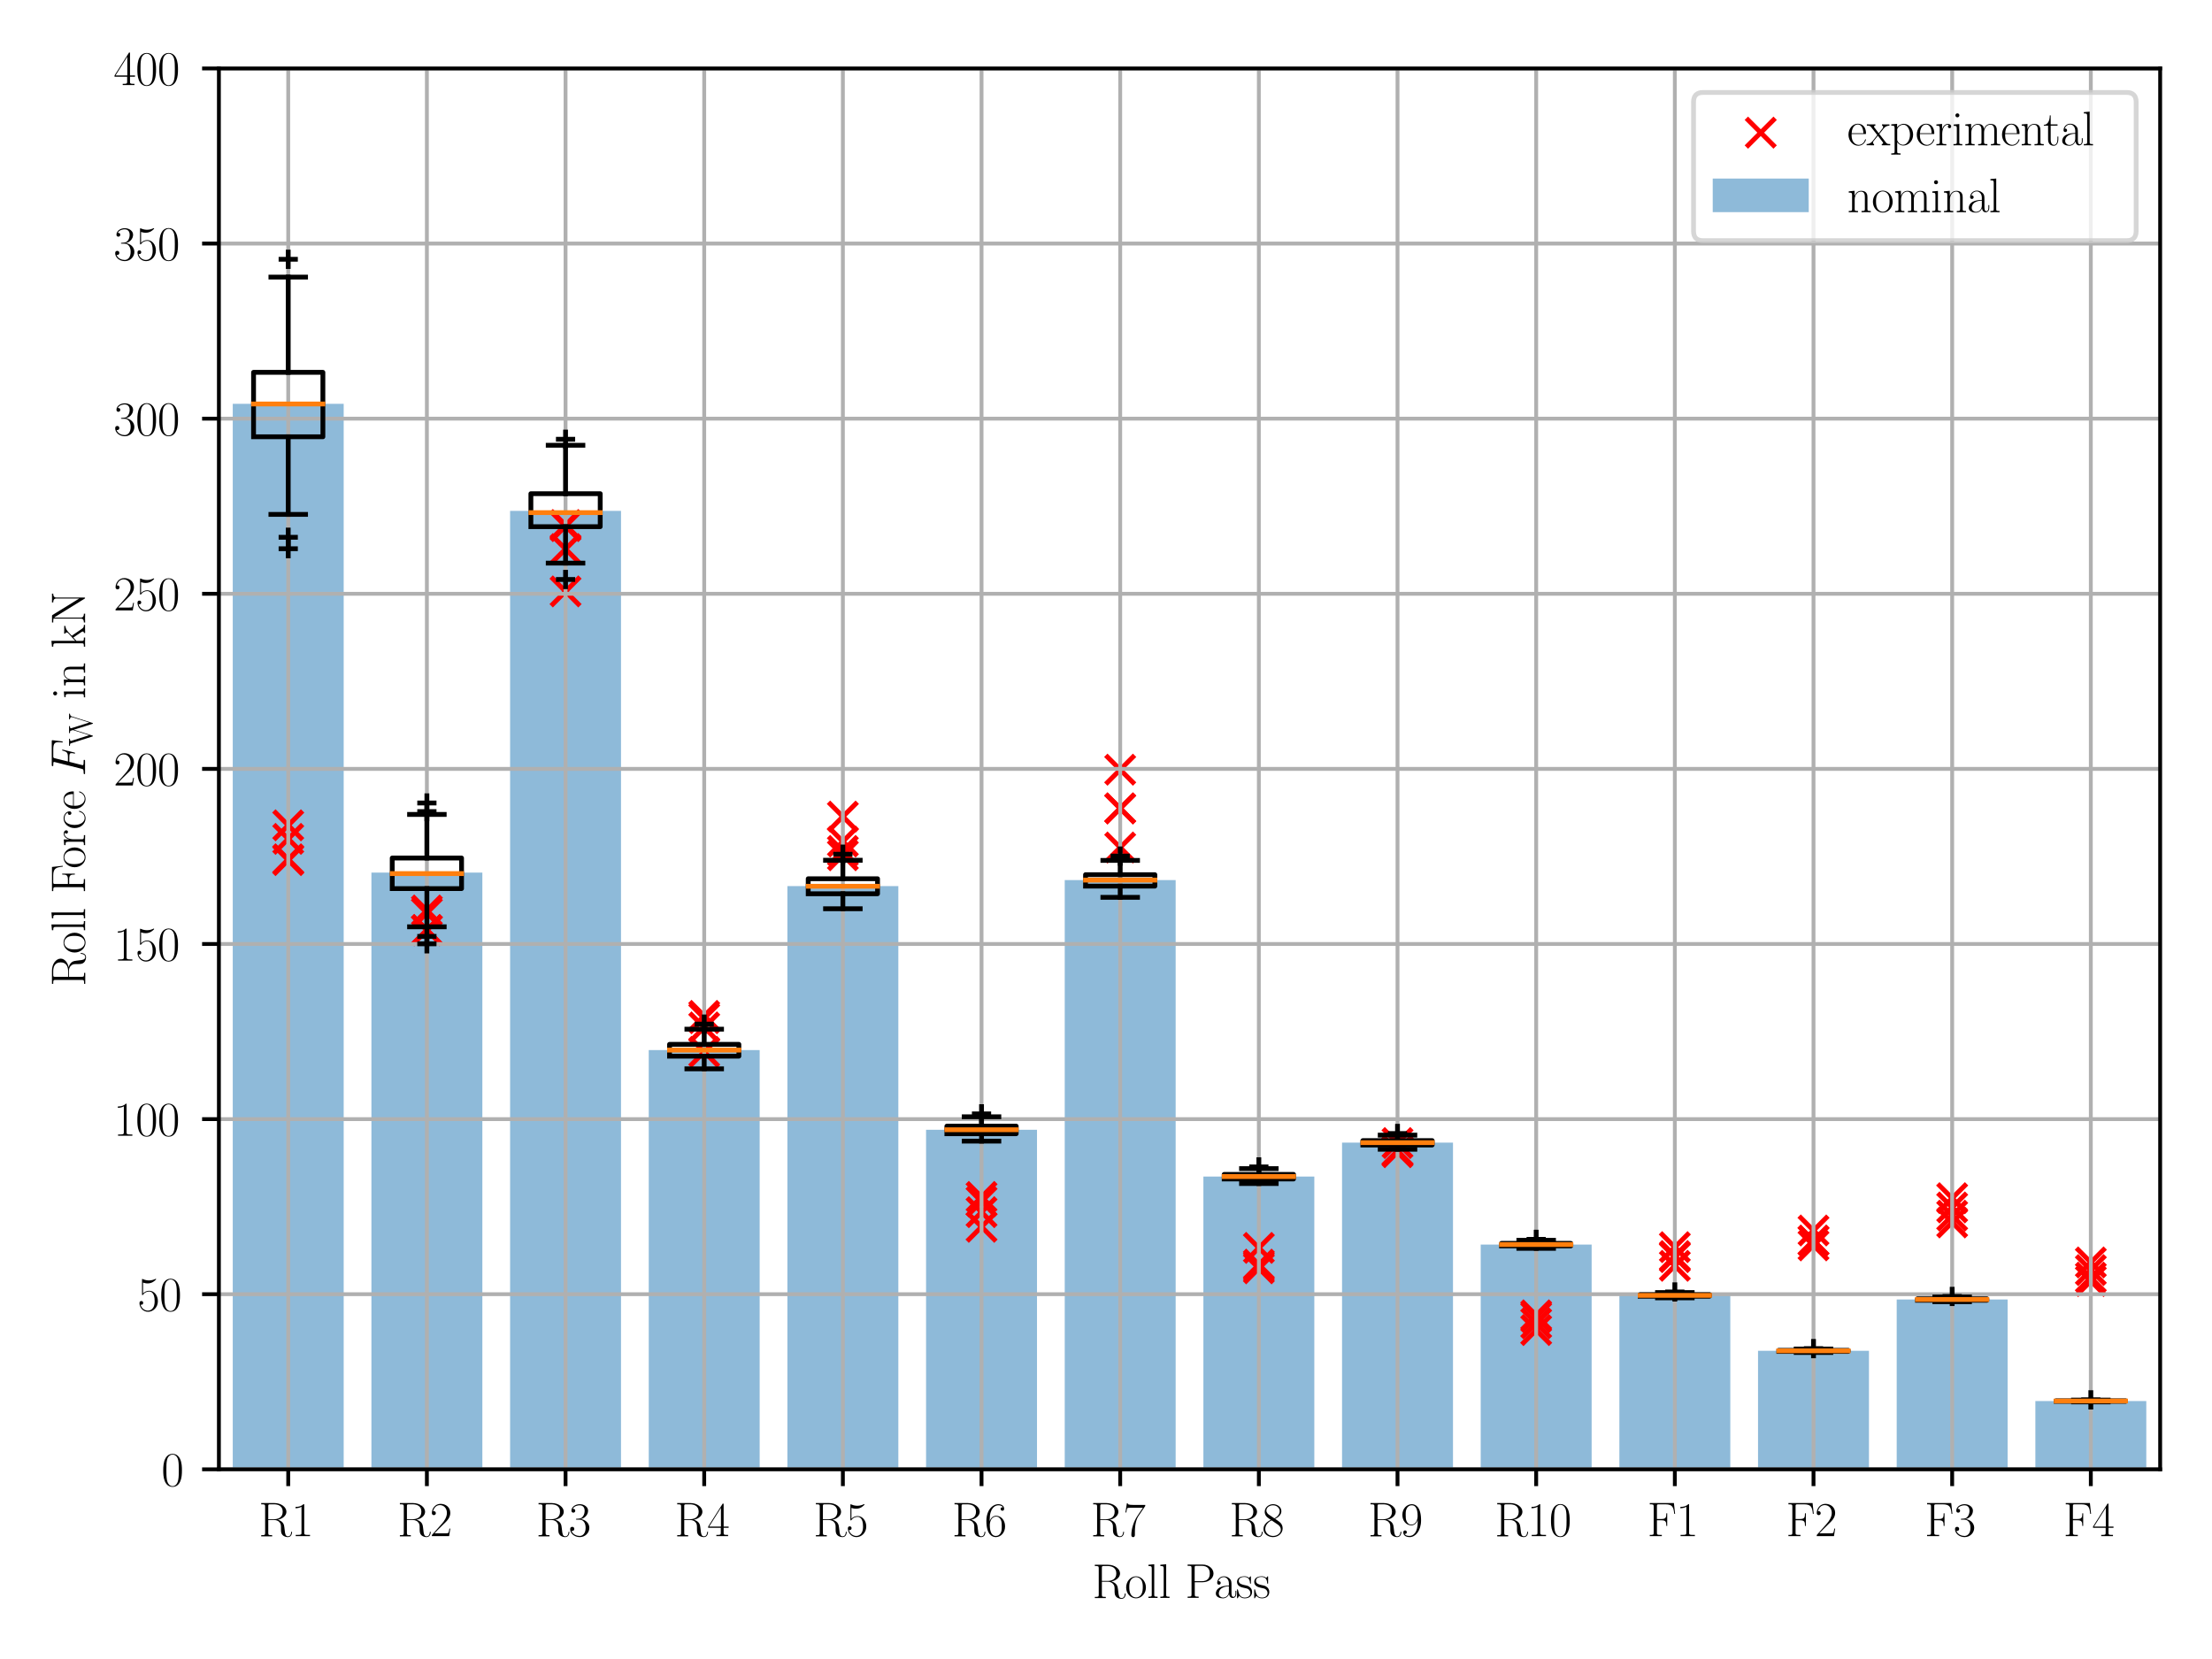 <?xml version="1.0" encoding="utf-8" standalone="no"?>
<!DOCTYPE svg PUBLIC "-//W3C//DTD SVG 1.1//EN"
  "http://www.w3.org/Graphics/SVG/1.1/DTD/svg11.dtd">
<svg xmlns:xlink="http://www.w3.org/1999/xlink" width="460.8pt" height="345.6pt" viewBox="0 0 460.8 345.6" xmlns="http://www.w3.org/2000/svg" version="1.1">
 <defs>
  <style type="text/css">*{stroke-linejoin: round; stroke-linecap: butt}</style>
 </defs>
 <g id="figure_1">
  <g id="patch_1">
   <path d="M 0 345.6 
L 460.8 345.6 
L 460.8 0 
L 0 0 
z
" style="fill: #ffffff"/>
  </g>
  <g id="axes_1">
   <g id="patch_2">
    <path d="M 45.6 306.089 
L 450 306.089 
L 450 14.259 
L 45.6 14.259 
z
" style="fill: #ffffff"/>
   </g>
   <g id="patch_3">
    <path d="M 48.488 306.089 
L 71.597 306.089 
L 71.597 84.127 
L 48.488 84.127 
z
" clip-path="url(#pbdb7e7c55f)" style="fill: #1f77b4; opacity: 0.5"/>
   </g>
   <g id="patch_4">
    <path d="M 77.374 306.089 
L 100.483 306.089 
L 100.483 181.779 
L 77.374 181.779 
z
" clip-path="url(#pbdb7e7c55f)" style="fill: #1f77b4; opacity: 0.5"/>
   </g>
   <g id="patch_5">
    <path d="M 106.26 306.089 
L 129.368 306.089 
L 129.368 106.432 
L 106.26 106.432 
z
" clip-path="url(#pbdb7e7c55f)" style="fill: #1f77b4; opacity: 0.5"/>
   </g>
   <g id="patch_6">
    <path d="M 135.145 306.089 
L 158.254 306.089 
L 158.254 218.75 
L 135.145 218.75 
z
" clip-path="url(#pbdb7e7c55f)" style="fill: #1f77b4; opacity: 0.5"/>
   </g>
   <g id="patch_7">
    <path d="M 164.031 306.089 
L 187.14 306.089 
L 187.14 184.586 
L 164.031 184.586 
z
" clip-path="url(#pbdb7e7c55f)" style="fill: #1f77b4; opacity: 0.5"/>
   </g>
   <g id="patch_8">
    <path d="M 192.917 306.089 
L 216.026 306.089 
L 216.026 235.35 
L 192.917 235.35 
z
" clip-path="url(#pbdb7e7c55f)" style="fill: #1f77b4; opacity: 0.5"/>
   </g>
   <g id="patch_9">
    <path d="M 221.803 306.089 
L 244.911 306.089 
L 244.911 183.336 
L 221.803 183.336 
z
" clip-path="url(#pbdb7e7c55f)" style="fill: #1f77b4; opacity: 0.5"/>
   </g>
   <g id="patch_10">
    <path d="M 250.688 306.089 
L 273.797 306.089 
L 273.797 245.096 
L 250.688 245.096 
z
" clip-path="url(#pbdb7e7c55f)" style="fill: #1f77b4; opacity: 0.5"/>
   </g>
   <g id="patch_11">
    <path d="M 279.574 306.089 
L 302.683 306.089 
L 302.683 238.036 
L 279.574 238.036 
z
" clip-path="url(#pbdb7e7c55f)" style="fill: #1f77b4; opacity: 0.5"/>
   </g>
   <g id="patch_12">
    <path d="M 308.46 306.089 
L 331.568 306.089 
L 331.568 259.263 
L 308.46 259.263 
z
" clip-path="url(#pbdb7e7c55f)" style="fill: #1f77b4; opacity: 0.5"/>
   </g>
   <g id="patch_13">
    <path d="M 337.346 306.089 
L 360.454 306.089 
L 360.454 269.847 
L 337.346 269.847 
z
" clip-path="url(#pbdb7e7c55f)" style="fill: #1f77b4; opacity: 0.5"/>
   </g>
   <g id="patch_14">
    <path d="M 366.231 306.089 
L 389.34 306.089 
L 389.34 281.401 
L 366.231 281.401 
z
" clip-path="url(#pbdb7e7c55f)" style="fill: #1f77b4; opacity: 0.5"/>
   </g>
   <g id="patch_15">
    <path d="M 395.117 306.089 
L 418.226 306.089 
L 418.226 270.705 
L 395.117 270.705 
z
" clip-path="url(#pbdb7e7c55f)" style="fill: #1f77b4; opacity: 0.5"/>
   </g>
   <g id="patch_16">
    <path d="M 424.003 306.089 
L 447.111 306.089 
L 447.111 291.86 
L 424.003 291.86 
z
" clip-path="url(#pbdb7e7c55f)" style="fill: #1f77b4; opacity: 0.5"/>
   </g>
   <g id="PathCollection_1">
    <defs>
     <path id="m80ec8ed5d5" d="M -3 3 
L 3 -3 
M -3 -3 
L 3 3 
" style="stroke: #ff0000"/>
    </defs>
    <g clip-path="url(#pbdb7e7c55f)">
     <use xlink:href="#m80ec8ed5d5" x="60.043" y="171.93" style="fill: #ff0000; stroke: #ff0000"/>
     <use xlink:href="#m80ec8ed5d5" x="88.928" y="189.664" style="fill: #ff0000; stroke: #ff0000"/>
     <use xlink:href="#m80ec8ed5d5" x="117.814" y="109.372" style="fill: #ff0000; stroke: #ff0000"/>
     <use xlink:href="#m80ec8ed5d5" x="146.7" y="211.623" style="fill: #ff0000; stroke: #ff0000"/>
     <use xlink:href="#m80ec8ed5d5" x="175.585" y="170.115" style="fill: #ff0000; stroke: #ff0000"/>
     <use xlink:href="#m80ec8ed5d5" x="204.471" y="249.344" style="fill: #ff0000; stroke: #ff0000"/>
     <use xlink:href="#m80ec8ed5d5" x="233.357" y="160.34" style="fill: #ff0000; stroke: #ff0000"/>
     <use xlink:href="#m80ec8ed5d5" x="262.243" y="259.958" style="fill: #ff0000; stroke: #ff0000"/>
     <use xlink:href="#m80ec8ed5d5" x="291.128" y="238.115" style="fill: #ff0000; stroke: #ff0000"/>
     <use xlink:href="#m80ec8ed5d5" x="320.014" y="274.005" style="fill: #ff0000; stroke: #ff0000"/>
     <use xlink:href="#m80ec8ed5d5" x="348.9" y="263.694" style="fill: #ff0000; stroke: #ff0000"/>
     <use xlink:href="#m80ec8ed5d5" x="377.786" y="259.442" style="fill: #ff0000; stroke: #ff0000"/>
     <use xlink:href="#m80ec8ed5d5" x="406.671" y="254.66" style="fill: #ff0000; stroke: #ff0000"/>
     <use xlink:href="#m80ec8ed5d5" x="435.557" y="266.869" style="fill: #ff0000; stroke: #ff0000"/>
    </g>
   </g>
   <g id="PathCollection_2">
    <g clip-path="url(#pbdb7e7c55f)">
     <use xlink:href="#m80ec8ed5d5" x="60.043" y="174.752" style="fill: #ff0000; stroke: #ff0000"/>
     <use xlink:href="#m80ec8ed5d5" x="88.928" y="190.179" style="fill: #ff0000; stroke: #ff0000"/>
     <use xlink:href="#m80ec8ed5d5" x="117.814" y="114.375" style="fill: #ff0000; stroke: #ff0000"/>
     <use xlink:href="#m80ec8ed5d5" x="146.7" y="212.111" style="fill: #ff0000; stroke: #ff0000"/>
     <use xlink:href="#m80ec8ed5d5" x="175.585" y="175.298" style="fill: #ff0000; stroke: #ff0000"/>
     <use xlink:href="#m80ec8ed5d5" x="204.471" y="250.302" style="fill: #ff0000; stroke: #ff0000"/>
     <use xlink:href="#m80ec8ed5d5" x="233.357" y="168.398" style="fill: #ff0000; stroke: #ff0000"/>
     <use xlink:href="#m80ec8ed5d5" x="262.243" y="263.8" style="fill: #ff0000; stroke: #ff0000"/>
     <use xlink:href="#m80ec8ed5d5" x="291.128" y="239.772" style="fill: #ff0000; stroke: #ff0000"/>
     <use xlink:href="#m80ec8ed5d5" x="320.014" y="274.374" style="fill: #ff0000; stroke: #ff0000"/>
     <use xlink:href="#m80ec8ed5d5" x="348.9" y="261.891" style="fill: #ff0000; stroke: #ff0000"/>
     <use xlink:href="#m80ec8ed5d5" x="377.786" y="258.443" style="fill: #ff0000; stroke: #ff0000"/>
     <use xlink:href="#m80ec8ed5d5" x="406.671" y="253.246" style="fill: #ff0000; stroke: #ff0000"/>
     <use xlink:href="#m80ec8ed5d5" x="435.557" y="266.144" style="fill: #ff0000; stroke: #ff0000"/>
    </g>
   </g>
   <g id="PathCollection_3">
    <g clip-path="url(#pbdb7e7c55f)">
     <use xlink:href="#m80ec8ed5d5" x="60.043" y="179.174" style="fill: #ff0000; stroke: #ff0000"/>
     <use xlink:href="#m80ec8ed5d5" x="88.928" y="193.718" style="fill: #ff0000; stroke: #ff0000"/>
     <use xlink:href="#m80ec8ed5d5" x="117.814" y="109.604" style="fill: #ff0000; stroke: #ff0000"/>
     <use xlink:href="#m80ec8ed5d5" x="146.7" y="214.026" style="fill: #ff0000; stroke: #ff0000"/>
     <use xlink:href="#m80ec8ed5d5" x="175.585" y="177.266" style="fill: #ff0000; stroke: #ff0000"/>
     <use xlink:href="#m80ec8ed5d5" x="204.471" y="252.517" style="fill: #ff0000; stroke: #ff0000"/>
     <use xlink:href="#m80ec8ed5d5" x="233.357" y="168.417" style="fill: #ff0000; stroke: #ff0000"/>
     <use xlink:href="#m80ec8ed5d5" x="262.243" y="263.441" style="fill: #ff0000; stroke: #ff0000"/>
     <use xlink:href="#m80ec8ed5d5" x="291.128" y="240.033" style="fill: #ff0000; stroke: #ff0000"/>
     <use xlink:href="#m80ec8ed5d5" x="320.014" y="275.671" style="fill: #ff0000; stroke: #ff0000"/>
     <use xlink:href="#m80ec8ed5d5" x="348.9" y="261.65" style="fill: #ff0000; stroke: #ff0000"/>
     <use xlink:href="#m80ec8ed5d5" x="377.786" y="258.472" style="fill: #ff0000; stroke: #ff0000"/>
     <use xlink:href="#m80ec8ed5d5" x="406.671" y="251.534" style="fill: #ff0000; stroke: #ff0000"/>
     <use xlink:href="#m80ec8ed5d5" x="435.557" y="264.582" style="fill: #ff0000; stroke: #ff0000"/>
    </g>
   </g>
   <g id="PathCollection_4">
    <g clip-path="url(#pbdb7e7c55f)">
     <use xlink:href="#m80ec8ed5d5" x="60.043" y="179.006" style="fill: #ff0000; stroke: #ff0000"/>
     <use xlink:href="#m80ec8ed5d5" x="88.928" y="193.778" style="fill: #ff0000; stroke: #ff0000"/>
     <use xlink:href="#m80ec8ed5d5" x="117.814" y="123.199" style="fill: #ff0000; stroke: #ff0000"/>
     <use xlink:href="#m80ec8ed5d5" x="146.7" y="219.126" style="fill: #ff0000; stroke: #ff0000"/>
     <use xlink:href="#m80ec8ed5d5" x="175.585" y="178.171" style="fill: #ff0000; stroke: #ff0000"/>
     <use xlink:href="#m80ec8ed5d5" x="204.471" y="255.569" style="fill: #ff0000; stroke: #ff0000"/>
     <use xlink:href="#m80ec8ed5d5" x="233.357" y="176.548" style="fill: #ff0000; stroke: #ff0000"/>
     <use xlink:href="#m80ec8ed5d5" x="262.243" y="264.217" style="fill: #ff0000; stroke: #ff0000"/>
     <use xlink:href="#m80ec8ed5d5" x="291.128" y="239.746" style="fill: #ff0000; stroke: #ff0000"/>
     <use xlink:href="#m80ec8ed5d5" x="320.014" y="277.079" style="fill: #ff0000; stroke: #ff0000"/>
     <use xlink:href="#m80ec8ed5d5" x="348.9" y="259.806" style="fill: #ff0000; stroke: #ff0000"/>
     <use xlink:href="#m80ec8ed5d5" x="377.786" y="256.332" style="fill: #ff0000; stroke: #ff0000"/>
     <use xlink:href="#m80ec8ed5d5" x="406.671" y="249.604" style="fill: #ff0000; stroke: #ff0000"/>
     <use xlink:href="#m80ec8ed5d5" x="435.557" y="262.988" style="fill: #ff0000; stroke: #ff0000"/>
    </g>
   </g>
   <g id="matplotlib.axis_1">
    <g id="xtick_1">
     <g id="line2d_1">
      <path d="M 60.043 306.089 
L 60.043 14.259 
" clip-path="url(#pbdb7e7c55f)" style="fill: none; stroke: #b0b0b0; stroke-width: 0.8; stroke-linecap: square"/>
     </g>
     <g id="line2d_2">
      <defs>
       <path id="m2e389fad76" d="M 0 0 
L 0 3.5 
" style="stroke: #000000; stroke-width: 0.8"/>
      </defs>
      <g>
       <use xlink:href="#m2e389fad76" x="60.043" y="306.089" style="stroke: #000000; stroke-width: 0.8"/>
      </g>
     </g>
     <g id="text_1">
      <!-- R1 -->
      <g transform="translate(53.885 320.007) scale(0.1 -0.1)">
       <defs>
        <path id="CMR17-52" d="M 2509 2146 
C 3117 2268 3629 2676 3629 3186 
C 3629 3785 2950 4326 2054 4326 
L 333 4326 
L 333 4160 
C 774 4160 845 4160 845 3873 
L 845 415 
C 845 128 774 128 333 128 
L 333 -26 
C 518 -26 851 -26 1050 -26 
C 1248 -26 1581 -26 1766 -26 
L 1766 128 
C 1325 128 1254 128 1254 417 
L 1254 2112 
L 2003 2112 
C 2368 2112 2573 1964 2662 1881 
C 2918 1632 2918 1459 2918 1024 
C 2918 595 2918 377 3110 160 
C 3354 -102 3680 -128 3821 -128 
C 4294 -128 4365 396 4365 503 
C 4365 540 4365 585 4307 585 
C 4256 585 4250 547 4250 522 
C 4218 112 4032 -26 3834 -26 
C 3482 -26 3443 375 3405 764 
C 3386 898 3373 993 3360 1133 
C 3322 1452 3270 1917 2509 2146 
z
M 1984 2214 
L 1254 2214 
L 1254 3913 
C 1254 4129 1267 4160 1523 4160 
L 1990 4160 
C 2522 4160 3142 3977 3142 3190 
C 3142 2372 2464 2214 1984 2214 
z
" transform="scale(0.016)"/>
        <path id="CMR17-31" d="M 1702 4058 
C 1702 4192 1696 4192 1606 4192 
C 1357 3916 979 3827 621 3827 
C 602 3827 570 3827 563 3808 
C 557 3795 557 3782 557 3648 
C 755 3648 1088 3686 1344 3839 
L 1344 461 
C 1344 236 1331 160 781 160 
L 589 160 
L 589 0 
C 896 0 1216 0 1523 0 
C 1830 0 2150 0 2458 0 
L 2458 160 
L 2266 160 
C 1715 160 1702 230 1702 458 
L 1702 4058 
z
" transform="scale(0.016)"/>
       </defs>
       <use xlink:href="#CMR17-52" transform="scale(0.996)"/>
       <use xlink:href="#CMR17-31" transform="translate(67.791 0) scale(0.996)"/>
      </g>
     </g>
    </g>
    <g id="xtick_2">
     <g id="line2d_3">
      <path d="M 88.928 306.089 
L 88.928 14.259 
" clip-path="url(#pbdb7e7c55f)" style="fill: none; stroke: #b0b0b0; stroke-width: 0.8; stroke-linecap: square"/>
     </g>
     <g id="line2d_4">
      <g>
       <use xlink:href="#m2e389fad76" x="88.928" y="306.089" style="stroke: #000000; stroke-width: 0.8"/>
      </g>
     </g>
     <g id="text_2">
      <!-- R2 -->
      <g transform="translate(82.771 320.007) scale(0.1 -0.1)">
       <defs>
        <path id="CMR17-32" d="M 2669 989 
L 2554 989 
C 2490 536 2438 459 2413 420 
C 2381 369 1920 369 1830 369 
L 602 369 
C 832 619 1280 1072 1824 1597 
C 2214 1967 2669 2402 2669 3035 
C 2669 3790 2067 4224 1395 4224 
C 691 4224 262 3604 262 3030 
C 262 2780 448 2748 525 2748 
C 589 2748 781 2787 781 3010 
C 781 3207 614 3264 525 3264 
C 486 3264 448 3258 422 3245 
C 544 3790 915 4058 1306 4058 
C 1862 4058 2227 3617 2227 3035 
C 2227 2479 1901 2000 1536 1584 
L 262 146 
L 262 0 
L 2515 0 
L 2669 989 
z
" transform="scale(0.016)"/>
       </defs>
       <use xlink:href="#CMR17-52" transform="scale(0.996)"/>
       <use xlink:href="#CMR17-32" transform="translate(67.791 0) scale(0.996)"/>
      </g>
     </g>
    </g>
    <g id="xtick_3">
     <g id="line2d_5">
      <path d="M 117.814 306.089 
L 117.814 14.259 
" clip-path="url(#pbdb7e7c55f)" style="fill: none; stroke: #b0b0b0; stroke-width: 0.8; stroke-linecap: square"/>
     </g>
     <g id="line2d_6">
      <g>
       <use xlink:href="#m2e389fad76" x="117.814" y="306.089" style="stroke: #000000; stroke-width: 0.8"/>
      </g>
     </g>
     <g id="text_3">
      <!-- R3 -->
      <g transform="translate(111.657 320.007) scale(0.1 -0.1)">
       <defs>
        <path id="CMR17-33" d="M 1414 2157 
C 1984 2157 2234 1662 2234 1090 
C 2234 320 1824 25 1453 25 
C 1114 25 563 194 390 693 
C 422 680 454 680 486 680 
C 640 680 755 782 755 948 
C 755 1133 614 1216 486 1216 
C 378 1216 211 1165 211 926 
C 211 335 787 -128 1466 -128 
C 2176 -128 2720 430 2720 1085 
C 2720 1707 2208 2157 1600 2227 
C 2086 2328 2554 2756 2554 3329 
C 2554 3820 2048 4179 1472 4179 
C 890 4179 378 3829 378 3329 
C 378 3110 544 3072 627 3072 
C 762 3072 877 3155 877 3321 
C 877 3486 762 3569 627 3569 
C 602 3569 570 3569 544 3557 
C 730 3959 1235 4032 1459 4032 
C 1683 4032 2106 3925 2106 3320 
C 2106 3143 2080 2828 1862 2550 
C 1670 2304 1453 2304 1242 2284 
C 1210 2284 1062 2269 1037 2269 
C 992 2263 966 2257 966 2208 
C 966 2163 973 2157 1101 2157 
L 1414 2157 
z
" transform="scale(0.016)"/>
       </defs>
       <use xlink:href="#CMR17-52" transform="scale(0.996)"/>
       <use xlink:href="#CMR17-33" transform="translate(67.791 0) scale(0.996)"/>
      </g>
     </g>
    </g>
    <g id="xtick_4">
     <g id="line2d_7">
      <path d="M 146.7 306.089 
L 146.7 14.259 
" clip-path="url(#pbdb7e7c55f)" style="fill: none; stroke: #b0b0b0; stroke-width: 0.8; stroke-linecap: square"/>
     </g>
     <g id="line2d_8">
      <g>
       <use xlink:href="#m2e389fad76" x="146.7" y="306.089" style="stroke: #000000; stroke-width: 0.8"/>
      </g>
     </g>
     <g id="text_4">
      <!-- R4 -->
      <g transform="translate(140.542 320.007) scale(0.1 -0.1)">
       <defs>
        <path id="CMR17-34" d="M 2150 4122 
C 2150 4256 2144 4256 2029 4256 
L 128 1254 
L 128 1088 
L 1779 1088 
L 1779 457 
C 1779 224 1766 160 1318 160 
L 1197 160 
L 1197 0 
C 1402 0 1747 0 1965 0 
C 2182 0 2528 0 2733 0 
L 2733 160 
L 2611 160 
C 2163 160 2150 224 2150 457 
L 2150 1088 
L 2803 1088 
L 2803 1254 
L 2150 1254 
L 2150 4122 
z
M 1798 3703 
L 1798 1254 
L 256 1254 
L 1798 3703 
z
" transform="scale(0.016)"/>
       </defs>
       <use xlink:href="#CMR17-52" transform="scale(0.996)"/>
       <use xlink:href="#CMR17-34" transform="translate(67.791 0) scale(0.996)"/>
      </g>
     </g>
    </g>
    <g id="xtick_5">
     <g id="line2d_9">
      <path d="M 175.585 306.089 
L 175.585 14.259 
" clip-path="url(#pbdb7e7c55f)" style="fill: none; stroke: #b0b0b0; stroke-width: 0.8; stroke-linecap: square"/>
     </g>
     <g id="line2d_10">
      <g>
       <use xlink:href="#m2e389fad76" x="175.585" y="306.089" style="stroke: #000000; stroke-width: 0.8"/>
      </g>
     </g>
     <g id="text_5">
      <!-- R5 -->
      <g transform="translate(169.428 320.007) scale(0.1 -0.1)">
       <defs>
        <path id="CMR17-35" d="M 730 3692 
C 794 3666 1056 3584 1325 3584 
C 1920 3584 2246 3911 2432 4100 
C 2432 4157 2432 4192 2394 4192 
C 2387 4192 2374 4192 2323 4163 
C 2099 4058 1837 3973 1517 3973 
C 1325 3973 1037 3999 723 4139 
C 653 4171 640 4171 634 4171 
C 602 4171 595 4164 595 4037 
L 595 2203 
C 595 2089 595 2057 659 2057 
C 691 2057 704 2070 736 2114 
C 941 2401 1222 2522 1542 2522 
C 1766 2522 2246 2382 2246 1289 
C 2246 1085 2246 715 2054 421 
C 1894 159 1645 25 1370 25 
C 947 25 518 320 403 814 
C 429 807 480 795 506 795 
C 589 795 749 840 749 1038 
C 749 1210 627 1280 506 1280 
C 358 1280 262 1190 262 1011 
C 262 454 704 -128 1382 -128 
C 2042 -128 2669 440 2669 1264 
C 2669 2030 2170 2624 1549 2624 
C 1222 2624 947 2503 730 2274 
L 730 3692 
z
" transform="scale(0.016)"/>
       </defs>
       <use xlink:href="#CMR17-52" transform="scale(0.996)"/>
       <use xlink:href="#CMR17-35" transform="translate(67.791 0) scale(0.996)"/>
      </g>
     </g>
    </g>
    <g id="xtick_6">
     <g id="line2d_11">
      <path d="M 204.471 306.089 
L 204.471 14.259 
" clip-path="url(#pbdb7e7c55f)" style="fill: none; stroke: #b0b0b0; stroke-width: 0.8; stroke-linecap: square"/>
     </g>
     <g id="line2d_12">
      <g>
       <use xlink:href="#m2e389fad76" x="204.471" y="306.089" style="stroke: #000000; stroke-width: 0.8"/>
      </g>
     </g>
     <g id="text_6">
      <!-- R6 -->
      <g transform="translate(198.314 320.007) scale(0.1 -0.1)">
       <defs>
        <path id="CMR17-36" d="M 678 2176 
C 678 3690 1395 4032 1811 4032 
C 1946 4032 2272 4009 2400 3776 
C 2298 3776 2106 3776 2106 3553 
C 2106 3381 2246 3323 2336 3323 
C 2394 3323 2566 3348 2566 3560 
C 2566 3954 2246 4179 1805 4179 
C 1043 4179 243 3390 243 1984 
C 243 253 966 -128 1478 -128 
C 2099 -128 2688 427 2688 1283 
C 2688 2081 2170 2662 1517 2662 
C 1126 2662 838 2407 678 1960 
L 678 2176 
z
M 1478 25 
C 691 25 691 1200 691 1436 
C 691 1896 909 2560 1504 2560 
C 1613 2560 1926 2560 2138 2120 
C 2253 1870 2253 1609 2253 1289 
C 2253 944 2253 690 2118 434 
C 1978 171 1773 25 1478 25 
z
" transform="scale(0.016)"/>
       </defs>
       <use xlink:href="#CMR17-52" transform="scale(0.996)"/>
       <use xlink:href="#CMR17-36" transform="translate(67.791 0) scale(0.996)"/>
      </g>
     </g>
    </g>
    <g id="xtick_7">
     <g id="line2d_13">
      <path d="M 233.357 306.089 
L 233.357 14.259 
" clip-path="url(#pbdb7e7c55f)" style="fill: none; stroke: #b0b0b0; stroke-width: 0.8; stroke-linecap: square"/>
     </g>
     <g id="line2d_14">
      <g>
       <use xlink:href="#m2e389fad76" x="233.357" y="306.089" style="stroke: #000000; stroke-width: 0.8"/>
      </g>
     </g>
     <g id="text_7">
      <!-- R7 -->
      <g transform="translate(227.199 320.007) scale(0.1 -0.1)">
       <defs>
        <path id="CMR17-37" d="M 2886 3941 
L 2886 4081 
L 1382 4081 
C 634 4081 621 4165 595 4288 
L 480 4288 
L 294 3094 
L 410 3094 
C 429 3215 474 3540 550 3661 
C 589 3712 1062 3712 1171 3712 
L 2579 3712 
L 1869 2661 
C 1395 1954 1069 999 1069 165 
C 1069 89 1069 -128 1299 -128 
C 1530 -128 1530 89 1530 171 
L 1530 465 
C 1530 1508 1709 2196 2003 2636 
L 2886 3941 
z
" transform="scale(0.016)"/>
       </defs>
       <use xlink:href="#CMR17-52" transform="scale(0.996)"/>
       <use xlink:href="#CMR17-37" transform="translate(67.791 0) scale(0.996)"/>
      </g>
     </g>
    </g>
    <g id="xtick_8">
     <g id="line2d_15">
      <path d="M 262.243 306.089 
L 262.243 14.259 
" clip-path="url(#pbdb7e7c55f)" style="fill: none; stroke: #b0b0b0; stroke-width: 0.8; stroke-linecap: square"/>
     </g>
     <g id="line2d_16">
      <g>
       <use xlink:href="#m2e389fad76" x="262.243" y="306.089" style="stroke: #000000; stroke-width: 0.8"/>
      </g>
     </g>
     <g id="text_8">
      <!-- R8 -->
      <g transform="translate(256.085 320.007) scale(0.1 -0.1)">
       <defs>
        <path id="CMR17-38" d="M 1741 2264 
C 2144 2467 2554 2773 2554 3263 
C 2554 3841 1990 4179 1472 4179 
C 890 4179 378 3759 378 3180 
C 378 3021 416 2747 666 2505 
C 730 2442 998 2251 1171 2130 
C 883 1983 211 1634 211 934 
C 211 279 838 -128 1459 -128 
C 2144 -128 2720 362 2720 1010 
C 2720 1590 2330 1857 2074 2029 
L 1741 2264 
z
M 902 2822 
C 851 2854 595 3051 595 3351 
C 595 3739 998 4032 1459 4032 
C 1965 4032 2336 3676 2336 3262 
C 2336 2669 1670 2331 1638 2331 
C 1632 2331 1626 2331 1574 2370 
L 902 2822 
z
M 2080 1519 
C 2176 1449 2483 1240 2483 851 
C 2483 381 2010 25 1472 25 
C 890 25 448 438 448 940 
C 448 1443 838 1862 1280 2060 
L 2080 1519 
z
" transform="scale(0.016)"/>
       </defs>
       <use xlink:href="#CMR17-52" transform="scale(0.996)"/>
       <use xlink:href="#CMR17-38" transform="translate(67.791 0) scale(0.996)"/>
      </g>
     </g>
    </g>
    <g id="xtick_9">
     <g id="line2d_17">
      <path d="M 291.128 306.089 
L 291.128 14.259 
" clip-path="url(#pbdb7e7c55f)" style="fill: none; stroke: #b0b0b0; stroke-width: 0.8; stroke-linecap: square"/>
     </g>
     <g id="line2d_18">
      <g>
       <use xlink:href="#m2e389fad76" x="291.128" y="306.089" style="stroke: #000000; stroke-width: 0.8"/>
      </g>
     </g>
     <g id="text_9">
      <!-- R9 -->
      <g transform="translate(284.971 320.007) scale(0.1 -0.1)">
       <defs>
        <path id="CMR17-39" d="M 2253 1864 
C 2253 464 1670 31 1190 31 
C 1043 31 685 31 538 294 
C 704 268 826 357 826 518 
C 826 692 685 749 595 749 
C 538 749 365 723 365 506 
C 365 71 742 -128 1203 -128 
C 1939 -128 2688 674 2688 2073 
C 2688 3817 1971 4179 1485 4179 
C 851 4179 243 3628 243 2778 
C 243 1991 762 1408 1414 1408 
C 1952 1408 2189 1903 2253 2112 
L 2253 1864 
z
M 1427 1510 
C 1254 1510 1011 1542 813 1922 
C 678 2169 678 2461 678 2771 
C 678 3146 678 3405 858 3684 
C 947 3817 1114 4032 1485 4032 
C 2240 4032 2240 2885 2240 2632 
C 2240 2182 2035 1510 1427 1510 
z
" transform="scale(0.016)"/>
       </defs>
       <use xlink:href="#CMR17-52" transform="scale(0.996)"/>
       <use xlink:href="#CMR17-39" transform="translate(67.791 0) scale(0.996)"/>
      </g>
     </g>
    </g>
    <g id="xtick_10">
     <g id="line2d_19">
      <path d="M 320.014 306.089 
L 320.014 14.259 
" clip-path="url(#pbdb7e7c55f)" style="fill: none; stroke: #b0b0b0; stroke-width: 0.8; stroke-linecap: square"/>
     </g>
     <g id="line2d_20">
      <g>
       <use xlink:href="#m2e389fad76" x="320.014" y="306.089" style="stroke: #000000; stroke-width: 0.8"/>
      </g>
     </g>
     <g id="text_10">
      <!-- R10 -->
      <g transform="translate(311.366 320.007) scale(0.1 -0.1)">
       <defs>
        <path id="CMR17-30" d="M 2688 2025 
C 2688 2416 2682 3080 2413 3591 
C 2176 4039 1798 4198 1466 4198 
C 1158 4198 768 4058 525 3597 
C 269 3118 243 2524 243 2025 
C 243 1661 250 1106 448 619 
C 723 -39 1216 -128 1466 -128 
C 1760 -128 2208 -7 2470 600 
C 2662 1042 2688 1559 2688 2025 
z
M 1466 -26 
C 1056 -26 813 325 723 812 
C 653 1188 653 1738 653 2096 
C 653 2588 653 2997 736 3387 
C 858 3929 1216 4096 1466 4096 
C 1728 4096 2067 3923 2189 3400 
C 2272 3036 2278 2607 2278 2096 
C 2278 1680 2278 1169 2202 792 
C 2067 95 1690 -26 1466 -26 
z
" transform="scale(0.016)"/>
       </defs>
       <use xlink:href="#CMR17-52" transform="scale(0.996)"/>
       <use xlink:href="#CMR17-31" transform="translate(67.791 0) scale(0.996)"/>
       <use xlink:href="#CMR17-30" transform="translate(113.482 0) scale(0.996)"/>
      </g>
     </g>
    </g>
    <g id="xtick_11">
     <g id="line2d_21">
      <path d="M 348.9 306.089 
L 348.9 14.259 
" clip-path="url(#pbdb7e7c55f)" style="fill: none; stroke: #b0b0b0; stroke-width: 0.8; stroke-linecap: square"/>
     </g>
     <g id="line2d_22">
      <g>
       <use xlink:href="#m2e389fad76" x="348.9" y="306.089" style="stroke: #000000; stroke-width: 0.8"/>
      </g>
     </g>
     <g id="text_11">
      <!-- F1 -->
      <g transform="translate(343.158 320.007) scale(0.1 -0.1)">
       <defs>
        <path id="CMR17-46" d="M 3482 4325 
L 326 4325 
L 326 4160 
C 768 4160 838 4160 838 3874 
L 838 446 
C 838 160 768 160 326 160 
L 326 0 
C 512 0 870 0 1069 0 
C 1331 0 1638 0 1901 0 
L 1901 160 
L 1760 160 
C 1274 160 1261 223 1261 452 
L 1261 2075 
L 1837 2075 
C 2432 2075 2490 1865 2490 1332 
L 2605 1332 
L 2605 2987 
L 2490 2987 
C 2490 2450 2432 2240 1837 2240 
L 1261 2240 
L 1261 3911 
C 1261 4128 1274 4160 1530 4160 
L 2355 4160 
C 3322 4160 3430 3765 3520 2916 
L 3635 2916 
L 3482 4325 
z
" transform="scale(0.016)"/>
       </defs>
       <use xlink:href="#CMR17-46" transform="scale(0.996)"/>
       <use xlink:href="#CMR17-31" transform="translate(59.984 0) scale(0.996)"/>
      </g>
     </g>
    </g>
    <g id="xtick_12">
     <g id="line2d_23">
      <path d="M 377.786 306.089 
L 377.786 14.259 
" clip-path="url(#pbdb7e7c55f)" style="fill: none; stroke: #b0b0b0; stroke-width: 0.8; stroke-linecap: square"/>
     </g>
     <g id="line2d_24">
      <g>
       <use xlink:href="#m2e389fad76" x="377.786" y="306.089" style="stroke: #000000; stroke-width: 0.8"/>
      </g>
     </g>
     <g id="text_12">
      <!-- F2 -->
      <g transform="translate(372.043 320.007) scale(0.1 -0.1)">
       <use xlink:href="#CMR17-46" transform="scale(0.996)"/>
       <use xlink:href="#CMR17-32" transform="translate(59.984 0) scale(0.996)"/>
      </g>
     </g>
    </g>
    <g id="xtick_13">
     <g id="line2d_25">
      <path d="M 406.671 306.089 
L 406.671 14.259 
" clip-path="url(#pbdb7e7c55f)" style="fill: none; stroke: #b0b0b0; stroke-width: 0.8; stroke-linecap: square"/>
     </g>
     <g id="line2d_26">
      <g>
       <use xlink:href="#m2e389fad76" x="406.671" y="306.089" style="stroke: #000000; stroke-width: 0.8"/>
      </g>
     </g>
     <g id="text_13">
      <!-- F3 -->
      <g transform="translate(400.929 320.007) scale(0.1 -0.1)">
       <use xlink:href="#CMR17-46" transform="scale(0.996)"/>
       <use xlink:href="#CMR17-33" transform="translate(59.984 0) scale(0.996)"/>
      </g>
     </g>
    </g>
    <g id="xtick_14">
     <g id="line2d_27">
      <path d="M 435.557 306.089 
L 435.557 14.259 
" clip-path="url(#pbdb7e7c55f)" style="fill: none; stroke: #b0b0b0; stroke-width: 0.8; stroke-linecap: square"/>
     </g>
     <g id="line2d_28">
      <g>
       <use xlink:href="#m2e389fad76" x="435.557" y="306.089" style="stroke: #000000; stroke-width: 0.8"/>
      </g>
     </g>
     <g id="text_14">
      <!-- F4 -->
      <g transform="translate(429.815 320.007) scale(0.1 -0.1)">
       <use xlink:href="#CMR17-46" transform="scale(0.996)"/>
       <use xlink:href="#CMR17-34" transform="translate(59.984 0) scale(0.996)"/>
      </g>
     </g>
    </g>
    <g id="text_15">
     <!-- Roll Pass -->
     <g transform="translate(227.542 332.863) scale(0.1 -0.1)">
      <defs>
       <path id="CMR17-6f" d="M 2758 1356 
C 2758 2176 2163 2816 1466 2816 
C 768 2816 173 2176 173 1356 
C 173 551 768 -64 1466 -64 
C 2163 -64 2758 551 2758 1356 
z
M 1466 51 
C 1165 51 909 230 762 480 
C 602 767 582 1126 582 1408 
C 582 1677 595 2010 762 2298 
C 890 2509 1139 2714 1466 2714 
C 1754 2714 1997 2554 2150 2330 
C 2349 2029 2349 1607 2349 1408 
C 2349 1158 2336 775 2163 467 
C 1984 173 1709 51 1466 51 
z
" transform="scale(0.016)"/>
       <path id="CMR17-6c" d="M 979 4396 
L 218 4326 
L 218 4160 
C 595 4160 653 4122 653 3817 
L 653 426 
C 653 184 627 153 218 153 
L 218 -13 
C 371 0 653 0 813 0 
C 979 0 1261 0 1414 -13 
L 1414 153 
C 1005 153 979 178 979 426 
L 979 4396 
z
" transform="scale(0.016)"/>
       <path id="CMR17-50" d="M 1267 2042 
L 2291 2042 
C 3117 2042 3718 2578 3718 3184 
C 3718 3791 3130 4352 2291 4352 
L 333 4352 
L 333 4186 
C 774 4186 845 4186 845 3899 
L 845 446 
C 845 160 774 160 333 160 
L 333 0 
C 518 0 858 0 1056 0 
C 1254 0 1594 0 1779 0 
L 1779 160 
C 1338 160 1267 160 1267 446 
L 1267 2042 
z
M 1254 2176 
L 1254 3938 
C 1254 4155 1267 4186 1523 4186 
L 2170 4186 
C 2995 4186 3232 3714 3232 3184 
C 3232 2604 2950 2176 2170 2176 
L 1254 2176 
z
" transform="scale(0.016)"/>
       <path id="CMR17-61" d="M 2304 1653 
C 2304 2072 2304 2294 2035 2543 
C 1798 2752 1523 2816 1306 2816 
C 800 2816 435 2407 435 1971 
C 435 1728 627 1728 666 1728 
C 749 1728 896 1778 896 1954 
C 896 2112 774 2181 666 2181 
C 640 2181 608 2174 589 2168 
C 723 2592 1069 2714 1293 2714 
C 1613 2714 1965 2429 1965 1885 
L 1965 1600 
C 1587 1600 1133 1549 774 1357 
C 371 1133 256 813 256 570 
C 256 77 832 -64 1171 -64 
C 1523 -64 1850 139 1990 511 
C 2003 233 2182 -18 2464 -18 
C 2598 -18 2938 70 2938 567 
L 2938 920 
L 2822 920 
L 2822 562 
C 2822 178 2650 128 2566 128 
C 2304 128 2304 458 2304 738 
L 2304 1653 
z
M 1965 870 
C 1965 317 1568 38 1216 38 
C 896 38 646 275 646 570 
C 646 761 730 1100 1101 1305 
C 1408 1478 1760 1504 1965 1504 
L 1965 870 
z
" transform="scale(0.016)"/>
       <path id="CMR17-73" d="M 1978 2697 
C 1978 2813 1971 2819 1933 2819 
C 1907 2819 1901 2813 1824 2717 
C 1805 2691 1747 2626 1728 2601 
C 1523 2819 1235 2819 1126 2819 
C 416 2819 160 2447 160 2076 
C 160 1498 813 1365 998 1325 
C 1402 1243 1542 1217 1677 1101 
C 1760 1025 1901 884 1901 654 
C 1901 384 1747 38 1158 38 
C 602 38 403 460 288 1021 
C 269 1110 269 1117 218 1117 
C 166 1117 160 1110 160 983 
L 160 63 
C 160 -51 166 -58 205 -58 
C 237 -58 243 -51 275 0 
C 314 57 410 211 448 276 
C 576 103 800 -64 1158 -64 
C 1792 -64 2131 283 2131 784 
C 2131 1112 1958 1285 1875 1362 
C 1683 1561 1459 1606 1190 1657 
C 838 1735 390 1825 390 2217 
C 390 2383 480 2737 1126 2737 
C 1811 2737 1850 2094 1862 1888 
C 1869 1856 1901 1849 1920 1849 
C 1978 1849 1978 1869 1978 1978 
L 1978 2697 
z
" transform="scale(0.016)"/>
      </defs>
      <use xlink:href="#CMR17-52" transform="scale(0.996)"/>
      <use xlink:href="#CMR17-6f" transform="translate(67.791 0) scale(0.996)"/>
      <use xlink:href="#CMR17-6c" transform="translate(113.482 0) scale(0.996)"/>
      <use xlink:href="#CMR17-6c" transform="translate(138.353 0) scale(0.996)"/>
      <use xlink:href="#CMR17-50" transform="translate(193.3 0) scale(0.996)"/>
      <use xlink:href="#CMR17-61" transform="translate(253.284 0) scale(0.996)"/>
      <use xlink:href="#CMR17-73" transform="translate(298.974 0) scale(0.996)"/>
      <use xlink:href="#CMR17-73" transform="translate(334.775 0) scale(0.996)"/>
     </g>
    </g>
   </g>
   <g id="matplotlib.axis_2">
    <g id="ytick_1">
     <g id="line2d_29">
      <path d="M 45.6 306.089 
L 450 306.089 
" clip-path="url(#pbdb7e7c55f)" style="fill: none; stroke: #b0b0b0; stroke-width: 0.8; stroke-linecap: square"/>
     </g>
     <g id="line2d_30">
      <defs>
       <path id="m2e43046b8c" d="M 0 0 
L -3.5 0 
" style="stroke: #000000; stroke-width: 0.8"/>
      </defs>
      <g>
       <use xlink:href="#m2e43046b8c" x="45.6" y="306.089" style="stroke: #000000; stroke-width: 0.8"/>
      </g>
     </g>
     <g id="text_16">
      <!-- $\mathdefault{0}$ -->
      <g transform="translate(33.618 309.548) scale(0.1 -0.1)">
       <use xlink:href="#CMR17-30" transform="scale(0.996)"/>
      </g>
     </g>
    </g>
    <g id="ytick_2">
     <g id="line2d_31">
      <path d="M 45.6 269.61 
L 450 269.61 
" clip-path="url(#pbdb7e7c55f)" style="fill: none; stroke: #b0b0b0; stroke-width: 0.8; stroke-linecap: square"/>
     </g>
     <g id="line2d_32">
      <g>
       <use xlink:href="#m2e43046b8c" x="45.6" y="269.61" style="stroke: #000000; stroke-width: 0.8"/>
      </g>
     </g>
     <g id="text_17">
      <!-- $\mathdefault{50}$ -->
      <g transform="translate(28.637 273.069) scale(0.1 -0.1)">
       <use xlink:href="#CMR17-35" transform="scale(0.996)"/>
       <use xlink:href="#CMR17-30" transform="translate(45.69 0) scale(0.996)"/>
      </g>
     </g>
    </g>
    <g id="ytick_3">
     <g id="line2d_33">
      <path d="M 45.6 233.131 
L 450 233.131 
" clip-path="url(#pbdb7e7c55f)" style="fill: none; stroke: #b0b0b0; stroke-width: 0.8; stroke-linecap: square"/>
     </g>
     <g id="line2d_34">
      <g>
       <use xlink:href="#m2e43046b8c" x="45.6" y="233.131" style="stroke: #000000; stroke-width: 0.8"/>
      </g>
     </g>
     <g id="text_18">
      <!-- $\mathdefault{100}$ -->
      <g transform="translate(23.656 236.591) scale(0.1 -0.1)">
       <use xlink:href="#CMR17-31" transform="scale(0.996)"/>
       <use xlink:href="#CMR17-30" transform="translate(45.69 0) scale(0.996)"/>
       <use xlink:href="#CMR17-30" transform="translate(91.381 0) scale(0.996)"/>
      </g>
     </g>
    </g>
    <g id="ytick_4">
     <g id="line2d_35">
      <path d="M 45.6 196.653 
L 450 196.653 
" clip-path="url(#pbdb7e7c55f)" style="fill: none; stroke: #b0b0b0; stroke-width: 0.8; stroke-linecap: square"/>
     </g>
     <g id="line2d_36">
      <g>
       <use xlink:href="#m2e43046b8c" x="45.6" y="196.653" style="stroke: #000000; stroke-width: 0.8"/>
      </g>
     </g>
     <g id="text_19">
      <!-- $\mathdefault{150}$ -->
      <g transform="translate(23.656 200.112) scale(0.1 -0.1)">
       <use xlink:href="#CMR17-31" transform="scale(0.996)"/>
       <use xlink:href="#CMR17-35" transform="translate(45.69 0) scale(0.996)"/>
       <use xlink:href="#CMR17-30" transform="translate(91.381 0) scale(0.996)"/>
      </g>
     </g>
    </g>
    <g id="ytick_5">
     <g id="line2d_37">
      <path d="M 45.6 160.174 
L 450 160.174 
" clip-path="url(#pbdb7e7c55f)" style="fill: none; stroke: #b0b0b0; stroke-width: 0.8; stroke-linecap: square"/>
     </g>
     <g id="line2d_38">
      <g>
       <use xlink:href="#m2e43046b8c" x="45.6" y="160.174" style="stroke: #000000; stroke-width: 0.8"/>
      </g>
     </g>
     <g id="text_20">
      <!-- $\mathdefault{200}$ -->
      <g transform="translate(23.656 163.633) scale(0.1 -0.1)">
       <use xlink:href="#CMR17-32" transform="scale(0.996)"/>
       <use xlink:href="#CMR17-30" transform="translate(45.69 0) scale(0.996)"/>
       <use xlink:href="#CMR17-30" transform="translate(91.381 0) scale(0.996)"/>
      </g>
     </g>
    </g>
    <g id="ytick_6">
     <g id="line2d_39">
      <path d="M 45.6 123.695 
L 450 123.695 
" clip-path="url(#pbdb7e7c55f)" style="fill: none; stroke: #b0b0b0; stroke-width: 0.8; stroke-linecap: square"/>
     </g>
     <g id="line2d_40">
      <g>
       <use xlink:href="#m2e43046b8c" x="45.6" y="123.695" style="stroke: #000000; stroke-width: 0.8"/>
      </g>
     </g>
     <g id="text_21">
      <!-- $\mathdefault{250}$ -->
      <g transform="translate(23.656 127.155) scale(0.1 -0.1)">
       <use xlink:href="#CMR17-32" transform="scale(0.996)"/>
       <use xlink:href="#CMR17-35" transform="translate(45.69 0) scale(0.996)"/>
       <use xlink:href="#CMR17-30" transform="translate(91.381 0) scale(0.996)"/>
      </g>
     </g>
    </g>
    <g id="ytick_7">
     <g id="line2d_41">
      <path d="M 45.6 87.217 
L 450 87.217 
" clip-path="url(#pbdb7e7c55f)" style="fill: none; stroke: #b0b0b0; stroke-width: 0.8; stroke-linecap: square"/>
     </g>
     <g id="line2d_42">
      <g>
       <use xlink:href="#m2e43046b8c" x="45.6" y="87.217" style="stroke: #000000; stroke-width: 0.8"/>
      </g>
     </g>
     <g id="text_22">
      <!-- $\mathdefault{300}$ -->
      <g transform="translate(23.656 90.676) scale(0.1 -0.1)">
       <use xlink:href="#CMR17-33" transform="scale(0.996)"/>
       <use xlink:href="#CMR17-30" transform="translate(45.69 0) scale(0.996)"/>
       <use xlink:href="#CMR17-30" transform="translate(91.381 0) scale(0.996)"/>
      </g>
     </g>
    </g>
    <g id="ytick_8">
     <g id="line2d_43">
      <path d="M 45.6 50.738 
L 450 50.738 
" clip-path="url(#pbdb7e7c55f)" style="fill: none; stroke: #b0b0b0; stroke-width: 0.8; stroke-linecap: square"/>
     </g>
     <g id="line2d_44">
      <g>
       <use xlink:href="#m2e43046b8c" x="45.6" y="50.738" style="stroke: #000000; stroke-width: 0.8"/>
      </g>
     </g>
     <g id="text_23">
      <!-- $\mathdefault{350}$ -->
      <g transform="translate(23.656 54.197) scale(0.1 -0.1)">
       <use xlink:href="#CMR17-33" transform="scale(0.996)"/>
       <use xlink:href="#CMR17-35" transform="translate(45.69 0) scale(0.996)"/>
       <use xlink:href="#CMR17-30" transform="translate(91.381 0) scale(0.996)"/>
      </g>
     </g>
    </g>
    <g id="ytick_9">
     <g id="line2d_45">
      <path d="M 45.6 14.259 
L 450 14.259 
" clip-path="url(#pbdb7e7c55f)" style="fill: none; stroke: #b0b0b0; stroke-width: 0.8; stroke-linecap: square"/>
     </g>
     <g id="line2d_46">
      <g>
       <use xlink:href="#m2e43046b8c" x="45.6" y="14.259" style="stroke: #000000; stroke-width: 0.8"/>
      </g>
     </g>
     <g id="text_24">
      <!-- $\mathdefault{400}$ -->
      <g transform="translate(23.656 17.718) scale(0.1 -0.1)">
       <use xlink:href="#CMR17-34" transform="scale(0.996)"/>
       <use xlink:href="#CMR17-30" transform="translate(45.69 0) scale(0.996)"/>
       <use xlink:href="#CMR17-30" transform="translate(91.381 0) scale(0.996)"/>
      </g>
     </g>
    </g>
    <g id="text_25">
     <!-- Roll Force $\RollForce$ in \unit{\kilo\newton} -->
     <g transform="translate(17.718 205.482) rotate(-90) scale(0.1 -0.1)">
      <defs>
       <path id="CMR17-72" d="M 960 1497 
C 960 2112 1222 2688 1702 2688 
C 1747 2688 1792 2682 1837 2662 
C 1837 2662 1696 2617 1696 2452 
C 1696 2298 1818 2234 1914 2234 
C 1990 2234 2131 2279 2131 2458 
C 2131 2663 1926 2790 1709 2790 
C 1222 2790 1011 2317 947 2093 
L 941 2093 
L 941 2790 
L 198 2720 
L 198 2554 
C 576 2554 634 2515 634 2208 
L 634 428 
C 634 184 608 153 198 153 
L 198 -13 
C 352 0 646 0 813 0 
C 998 0 1325 0 1498 -13 
L 1498 153 
C 1037 153 960 153 960 440 
L 960 1497 
z
" transform="scale(0.016)"/>
       <path id="CMR17-63" d="M 2234 2240 
C 2112 2240 1933 2240 1933 2017 
C 1933 1838 2080 1787 2163 1787 
C 2208 1787 2394 1807 2394 2024 
C 2394 2467 1958 2803 1466 2803 
C 787 2803 211 2178 211 1363 
C 211 516 813 -64 1466 -64 
C 2259 -64 2458 677 2458 748 
C 2458 774 2451 793 2406 793 
C 2362 793 2355 787 2330 703 
C 2163 180 1798 51 1523 51 
C 1114 51 621 427 621 1369 
C 621 2338 1094 2688 1472 2688 
C 1722 2688 2093 2573 2234 2240 
z
" transform="scale(0.016)"/>
       <path id="CMR17-65" d="M 2438 1472 
C 2464 1498 2464 1511 2464 1576 
C 2464 2238 2118 2816 1389 2816 
C 710 2816 173 2169 173 1383 
C 173 551 781 -64 1459 -64 
C 2176 -64 2458 607 2458 740 
C 2458 784 2419 784 2406 784 
C 2362 784 2355 771 2330 696 
C 2189 265 1837 51 1504 51 
C 1229 51 954 203 781 480 
C 582 803 582 1176 582 1472 
L 2438 1472 
z
M 589 1568 
C 634 2505 1126 2714 1382 2714 
C 1818 2714 2112 2297 2118 1568 
L 589 1568 
z
" transform="scale(0.016)"/>
       <path id="CMMI12-46" d="M 1901 2055 
L 2515 2055 
C 3002 2055 3040 1946 3040 1761 
C 3040 1678 3027 1589 2995 1448 
C 2982 1423 2976 1391 2976 1378 
C 2976 1333 3002 1308 3046 1308 
C 3098 1308 3104 1333 3130 1435 
L 3501 2935 
C 3501 2961 3482 2999 3437 2999 
C 3379 2999 3373 2974 3347 2863 
C 3213 2376 3085 2240 2528 2240 
L 1946 2240 
L 2362 3926 
C 2419 4154 2432 4154 2694 4154 
L 3552 4154 
C 4352 4154 4467 3918 4467 3464 
C 4467 3426 4467 3285 4448 3119 
C 4442 3094 4429 3011 4429 2985 
C 4429 2934 4461 2915 4499 2915 
C 4544 2915 4570 2941 4582 3055 
L 4717 4174 
C 4717 4195 4730 4263 4730 4277 
C 4730 4352 4672 4352 4557 4352 
L 1523 4352 
C 1402 4352 1338 4352 1338 4229 
C 1338 4154 1382 4154 1491 4154 
C 1888 4154 1888 4113 1888 4050 
C 1888 4018 1882 3992 1862 3922 
L 998 473 
C 941 249 928 185 480 185 
C 358 185 294 185 294 70 
C 294 0 352 0 390 0 
C 512 0 640 0 762 0 
L 1594 0 
C 1734 0 1888 0 2029 0 
C 2086 0 2163 0 2163 115 
C 2163 185 2125 185 1984 185 
C 1478 185 1466 229 1466 324 
C 1466 356 1478 406 1491 449 
L 1901 2055 
z
" transform="scale(0.016)"/>
       <path id="CMR17-57" d="M 5523 3764 
C 5581 3936 5677 4160 6048 4160 
L 6048 4326 
C 5939 4326 5715 4326 5600 4326 
C 5440 4326 5158 4326 5005 4332 
L 5005 4160 
C 5293 4160 5414 4000 5414 3847 
C 5414 3802 5408 3777 5382 3707 
L 4390 555 
L 3347 3873 
C 3328 3937 3322 3963 3322 3988 
C 3322 4160 3603 4160 3725 4160 
L 3725 4326 
C 3539 4326 3219 4326 3021 4326 
C 2861 4326 2573 4326 2426 4332 
L 2426 4160 
C 2720 4160 2797 4141 2861 4027 
C 2886 3969 2989 3638 2989 3619 
C 2989 3593 2976 3555 2970 3536 
L 2029 561 
L 986 3867 
C 954 3957 954 3969 954 3982 
C 954 4160 1235 4160 1363 4160 
L 1363 4326 
C 1178 4326 858 4326 659 4326 
C 493 4326 211 4326 58 4332 
L 58 4160 
C 442 4160 467 4122 531 3918 
L 1779 -20 
C 1811 -115 1811 -128 1869 -128 
C 1920 -128 1939 -115 1965 -26 
L 3053 3433 
L 4141 -26 
C 4166 -115 4186 -128 4237 -128 
C 4294 -128 4294 -115 4326 -20 
L 5523 3764 
z
" transform="scale(0.016)"/>
       <path id="CMR17-69" d="M 992 3909 
C 992 4049 877 4170 730 4170 
C 589 4170 467 4056 467 3909 
C 467 3769 582 3648 730 3648 
C 870 3648 992 3763 992 3909 
z
M 243 2706 
L 243 2541 
C 602 2541 653 2502 653 2197 
L 653 427 
C 653 184 627 153 218 153 
L 218 -13 
C 371 0 646 0 806 0 
C 960 0 1222 0 1370 -13 
L 1370 153 
C 992 153 979 191 979 420 
L 979 2776 
L 243 2706 
z
" transform="scale(0.016)"/>
       <path id="CMR17-6e" d="M 2656 1933 
C 2656 2259 2592 2790 1837 2790 
C 1331 2790 1069 2400 973 2144 
L 966 2144 
L 966 2790 
L 211 2720 
L 211 2554 
C 589 2554 646 2515 646 2208 
L 646 428 
C 646 184 621 153 211 153 
L 211 -13 
C 365 0 646 0 813 0 
C 979 0 1267 0 1421 -13 
L 1421 153 
C 1011 153 986 178 986 428 
L 986 1658 
C 986 2247 1344 2688 1792 2688 
C 2266 2688 2317 2266 2317 1958 
L 2317 428 
C 2317 184 2291 153 1882 153 
L 1882 -13 
C 2035 0 2317 0 2483 0 
C 2650 0 2938 0 3091 -13 
L 3091 153 
C 2682 153 2656 178 2656 428 
L 2656 1933 
z
" transform="scale(0.016)"/>
       <path id="CMR17-6b" d="M 1670 1673 
C 1664 1686 1632 1724 1632 1743 
C 1632 1756 2086 2171 2144 2222 
C 2509 2528 2739 2560 2906 2560 
L 2906 2733 
C 2867 2733 2854 2733 2848 2720 
L 2534 2720 
C 2355 2720 2080 2720 1907 2733 
L 1907 2566 
C 1997 2559 2061 2508 2061 2419 
C 2061 2291 1933 2170 1926 2170 
L 960 1289 
L 960 4396 
L 198 4326 
L 198 4160 
C 576 4160 634 4122 634 3817 
L 634 426 
C 634 184 608 153 198 153 
L 198 -13 
C 352 0 634 0 794 0 
C 954 0 1235 0 1389 -13 
L 1389 153 
C 979 153 954 178 954 428 
L 954 1130 
L 1395 1532 
L 2042 574 
C 2118 459 2182 369 2182 286 
C 2182 172 2067 153 1990 153 
L 1990 -13 
C 2144 0 2419 0 2579 0 
C 2694 0 2931 0 3040 0 
L 3040 153 
C 2739 153 2669 210 2477 491 
L 1670 1673 
z
" transform="scale(0.016)"/>
       <path id="CMR17-4e" d="M 1312 4250 
C 1267 4320 1261 4320 1139 4320 
L 326 4320 
L 326 4160 
L 448 4160 
C 704 4160 819 4129 838 4122 
L 838 610 
C 838 451 838 153 326 153 
L 326 -13 
C 474 0 742 0 902 0 
C 1062 0 1331 0 1478 -13 
L 1478 153 
C 966 153 966 451 966 610 
L 966 4033 
C 1011 3995 1011 3982 1056 3919 
L 3430 76 
C 3475 0 3494 0 3526 0 
C 3590 0 3590 19 3590 139 
L 3590 3705 
C 3590 3863 3590 4160 4102 4160 
L 4102 4326 
C 3955 4320 3686 4320 3526 4320 
C 3366 4320 3098 4320 2950 4326 
L 2950 4160 
C 3462 4160 3462 3862 3462 3703 
L 3462 763 
L 1312 4250 
z
" transform="scale(0.016)"/>
      </defs>
      <use xlink:href="#CMR17-52" transform="scale(0.996)"/>
      <use xlink:href="#CMR17-6f" transform="translate(67.791 0) scale(0.996)"/>
      <use xlink:href="#CMR17-6c" transform="translate(113.482 0) scale(0.996)"/>
      <use xlink:href="#CMR17-6c" transform="translate(138.353 0) scale(0.996)"/>
      <use xlink:href="#CMR17-46" transform="translate(193.3 0) scale(0.996)"/>
      <use xlink:href="#CMR17-6f" transform="translate(245.476 0) scale(0.996)"/>
      <use xlink:href="#CMR17-72" transform="translate(291.167 0) scale(0.996)"/>
      <use xlink:href="#CMR17-63" transform="translate(326.447 0) scale(0.996)"/>
      <use xlink:href="#CMR17-65" transform="translate(366.933 0) scale(0.996)"/>
      <use xlink:href="#CMMI12-46" transform="translate(437.495 0) scale(0.996)"/>
      <use xlink:href="#CMR17-57" transform="translate(500.643 -14.944) scale(0.697)"/>
      <use xlink:href="#CMR17-69" transform="translate(598.695 0) scale(0.996)"/>
      <use xlink:href="#CMR17-6e" transform="translate(623.566 0) scale(0.996)"/>
      <use xlink:href="#CMR17-6b" transform="translate(704.538 0) scale(0.996)"/>
      <use xlink:href="#CMR17-4e" transform="translate(752.831 0) scale(0.996)"/>
     </g>
    </g>
   </g>
   <g id="line2d_47">
    <path d="M 52.821 90.987 
L 67.264 90.987 
L 67.264 77.563 
L 52.821 77.563 
L 52.821 90.987 
" clip-path="url(#pbdb7e7c55f)" style="fill: none; stroke: #000000; stroke-linecap: square"/>
   </g>
   <g id="line2d_48">
    <path d="M 60.043 90.987 
L 60.043 107.156 
" clip-path="url(#pbdb7e7c55f)" style="fill: none; stroke: #000000; stroke-linecap: square"/>
   </g>
   <g id="line2d_49">
    <path d="M 60.043 77.563 
L 60.043 57.72 
" clip-path="url(#pbdb7e7c55f)" style="fill: none; stroke: #000000; stroke-linecap: square"/>
   </g>
   <g id="line2d_50">
    <path d="M 56.432 107.156 
L 63.653 107.156 
" clip-path="url(#pbdb7e7c55f)" style="fill: none; stroke: #000000; stroke-linecap: square"/>
   </g>
   <g id="line2d_51">
    <path d="M 56.432 57.72 
L 63.653 57.72 
" clip-path="url(#pbdb7e7c55f)" style="fill: none; stroke: #000000; stroke-linecap: square"/>
   </g>
   <g id="line2d_52">
    <defs>
     <path id="m73be7615a2" d="M -2 0 
L 2 0 
M 0 2 
L 0 -2 
" style="stroke: #000000"/>
    </defs>
    <g clip-path="url(#pbdb7e7c55f)">
     <use xlink:href="#m73be7615a2" x="60.043" y="114.311" style="fill-opacity: 0; stroke: #000000"/>
     <use xlink:href="#m73be7615a2" x="60.043" y="111.922" style="fill-opacity: 0; stroke: #000000"/>
     <use xlink:href="#m73be7615a2" x="60.043" y="54.015" style="fill-opacity: 0; stroke: #000000"/>
    </g>
   </g>
   <g id="line2d_53">
    <path d="M 81.707 185.109 
L 96.15 185.109 
L 96.15 178.742 
L 81.707 178.742 
L 81.707 185.109 
" clip-path="url(#pbdb7e7c55f)" style="fill: none; stroke: #000000; stroke-linecap: square"/>
   </g>
   <g id="line2d_54">
    <path d="M 88.928 185.109 
L 88.928 193.068 
" clip-path="url(#pbdb7e7c55f)" style="fill: none; stroke: #000000; stroke-linecap: square"/>
   </g>
   <g id="line2d_55">
    <path d="M 88.928 178.742 
L 88.928 169.661 
" clip-path="url(#pbdb7e7c55f)" style="fill: none; stroke: #000000; stroke-linecap: square"/>
   </g>
   <g id="line2d_56">
    <path d="M 85.318 193.068 
L 92.539 193.068 
" clip-path="url(#pbdb7e7c55f)" style="fill: none; stroke: #000000; stroke-linecap: square"/>
   </g>
   <g id="line2d_57">
    <path d="M 85.318 169.661 
L 92.539 169.661 
" clip-path="url(#pbdb7e7c55f)" style="fill: none; stroke: #000000; stroke-linecap: square"/>
   </g>
   <g id="line2d_58">
    <g clip-path="url(#pbdb7e7c55f)">
     <use xlink:href="#m73be7615a2" x="88.928" y="196.617" style="fill-opacity: 0; stroke: #000000"/>
     <use xlink:href="#m73be7615a2" x="88.928" y="195.069" style="fill-opacity: 0; stroke: #000000"/>
     <use xlink:href="#m73be7615a2" x="88.928" y="167.277" style="fill-opacity: 0; stroke: #000000"/>
     <use xlink:href="#m73be7615a2" x="88.928" y="169.07" style="fill-opacity: 0; stroke: #000000"/>
    </g>
   </g>
   <g id="line2d_59">
    <path d="M 110.593 109.714 
L 125.035 109.714 
L 125.035 102.845 
L 110.593 102.845 
L 110.593 109.714 
" clip-path="url(#pbdb7e7c55f)" style="fill: none; stroke: #000000; stroke-linecap: square"/>
   </g>
   <g id="line2d_60">
    <path d="M 117.814 109.714 
L 117.814 117.311 
" clip-path="url(#pbdb7e7c55f)" style="fill: none; stroke: #000000; stroke-linecap: square"/>
   </g>
   <g id="line2d_61">
    <path d="M 117.814 102.845 
L 117.814 92.753 
" clip-path="url(#pbdb7e7c55f)" style="fill: none; stroke: #000000; stroke-linecap: square"/>
   </g>
   <g id="line2d_62">
    <path d="M 114.203 117.311 
L 121.425 117.311 
" clip-path="url(#pbdb7e7c55f)" style="fill: none; stroke: #000000; stroke-linecap: square"/>
   </g>
   <g id="line2d_63">
    <path d="M 114.203 92.753 
L 121.425 92.753 
" clip-path="url(#pbdb7e7c55f)" style="fill: none; stroke: #000000; stroke-linecap: square"/>
   </g>
   <g id="line2d_64">
    <g clip-path="url(#pbdb7e7c55f)">
     <use xlink:href="#m73be7615a2" x="117.814" y="120.717" style="fill-opacity: 0; stroke: #000000"/>
     <use xlink:href="#m73be7615a2" x="117.814" y="91.5" style="fill-opacity: 0; stroke: #000000"/>
    </g>
   </g>
   <g id="line2d_65">
    <path d="M 139.478 220.019 
L 153.921 220.019 
L 153.921 217.558 
L 139.478 217.558 
L 139.478 220.019 
" clip-path="url(#pbdb7e7c55f)" style="fill: none; stroke: #000000; stroke-linecap: square"/>
   </g>
   <g id="line2d_66">
    <path d="M 146.7 220.019 
L 146.7 222.66 
" clip-path="url(#pbdb7e7c55f)" style="fill: none; stroke: #000000; stroke-linecap: square"/>
   </g>
   <g id="line2d_67">
    <path d="M 146.7 217.558 
L 146.7 214.398 
" clip-path="url(#pbdb7e7c55f)" style="fill: none; stroke: #000000; stroke-linecap: square"/>
   </g>
   <g id="line2d_68">
    <path d="M 143.089 222.66 
L 150.31 222.66 
" clip-path="url(#pbdb7e7c55f)" style="fill: none; stroke: #000000; stroke-linecap: square"/>
   </g>
   <g id="line2d_69">
    <path d="M 143.089 214.398 
L 150.31 214.398 
" clip-path="url(#pbdb7e7c55f)" style="fill: none; stroke: #000000; stroke-linecap: square"/>
   </g>
   <g id="line2d_70">
    <g clip-path="url(#pbdb7e7c55f)">
     <use xlink:href="#m73be7615a2" x="146.7" y="213.345" style="fill-opacity: 0; stroke: #000000"/>
    </g>
   </g>
   <g id="line2d_71">
    <path d="M 168.364 186.187 
L 182.807 186.187 
L 182.807 183.06 
L 168.364 183.06 
L 168.364 186.187 
" clip-path="url(#pbdb7e7c55f)" style="fill: none; stroke: #000000; stroke-linecap: square"/>
   </g>
   <g id="line2d_72">
    <path d="M 175.585 186.187 
L 175.585 189.31 
" clip-path="url(#pbdb7e7c55f)" style="fill: none; stroke: #000000; stroke-linecap: square"/>
   </g>
   <g id="line2d_73">
    <path d="M 175.585 183.06 
L 175.585 179.208 
" clip-path="url(#pbdb7e7c55f)" style="fill: none; stroke: #000000; stroke-linecap: square"/>
   </g>
   <g id="line2d_74">
    <path d="M 171.975 189.31 
L 179.196 189.31 
" clip-path="url(#pbdb7e7c55f)" style="fill: none; stroke: #000000; stroke-linecap: square"/>
   </g>
   <g id="line2d_75">
    <path d="M 171.975 179.208 
L 179.196 179.208 
" clip-path="url(#pbdb7e7c55f)" style="fill: none; stroke: #000000; stroke-linecap: square"/>
   </g>
   <g id="line2d_76">
    <g clip-path="url(#pbdb7e7c55f)">
     <use xlink:href="#m73be7615a2" x="175.585" y="177.946" style="fill-opacity: 0; stroke: #000000"/>
    </g>
   </g>
   <g id="line2d_77">
    <path d="M 197.25 236.174 
L 211.693 236.174 
L 211.693 234.597 
L 197.25 234.597 
L 197.25 236.174 
" clip-path="url(#pbdb7e7c55f)" style="fill: none; stroke: #000000; stroke-linecap: square"/>
   </g>
   <g id="line2d_78">
    <path d="M 204.471 236.174 
L 204.471 237.715 
" clip-path="url(#pbdb7e7c55f)" style="fill: none; stroke: #000000; stroke-linecap: square"/>
   </g>
   <g id="line2d_79">
    <path d="M 204.471 234.597 
L 204.471 232.645 
" clip-path="url(#pbdb7e7c55f)" style="fill: none; stroke: #000000; stroke-linecap: square"/>
   </g>
   <g id="line2d_80">
    <path d="M 200.861 237.715 
L 208.082 237.715 
" clip-path="url(#pbdb7e7c55f)" style="fill: none; stroke: #000000; stroke-linecap: square"/>
   </g>
   <g id="line2d_81">
    <path d="M 200.861 232.645 
L 208.082 232.645 
" clip-path="url(#pbdb7e7c55f)" style="fill: none; stroke: #000000; stroke-linecap: square"/>
   </g>
   <g id="line2d_82">
    <g clip-path="url(#pbdb7e7c55f)">
     <use xlink:href="#m73be7615a2" x="204.471" y="232.037" style="fill-opacity: 0; stroke: #000000"/>
    </g>
   </g>
   <g id="line2d_83">
    <path d="M 226.136 184.597 
L 240.578 184.597 
L 240.578 182.215 
L 226.136 182.215 
L 226.136 184.597 
" clip-path="url(#pbdb7e7c55f)" style="fill: none; stroke: #000000; stroke-linecap: square"/>
   </g>
   <g id="line2d_84">
    <path d="M 233.357 184.597 
L 233.357 186.928 
" clip-path="url(#pbdb7e7c55f)" style="fill: none; stroke: #000000; stroke-linecap: square"/>
   </g>
   <g id="line2d_85">
    <path d="M 233.357 182.215 
L 233.357 179.241 
" clip-path="url(#pbdb7e7c55f)" style="fill: none; stroke: #000000; stroke-linecap: square"/>
   </g>
   <g id="line2d_86">
    <path d="M 229.746 186.928 
L 236.968 186.928 
" clip-path="url(#pbdb7e7c55f)" style="fill: none; stroke: #000000; stroke-linecap: square"/>
   </g>
   <g id="line2d_87">
    <path d="M 229.746 179.241 
L 236.968 179.241 
" clip-path="url(#pbdb7e7c55f)" style="fill: none; stroke: #000000; stroke-linecap: square"/>
   </g>
   <g id="line2d_88">
    <g clip-path="url(#pbdb7e7c55f)">
     <use xlink:href="#m73be7615a2" x="233.357" y="178.334" style="fill-opacity: 0; stroke: #000000"/>
    </g>
   </g>
   <g id="line2d_89">
    <path d="M 255.021 245.607 
L 269.464 245.607 
L 269.464 244.649 
L 255.021 244.649 
L 255.021 245.607 
" clip-path="url(#pbdb7e7c55f)" style="fill: none; stroke: #000000; stroke-linecap: square"/>
   </g>
   <g id="line2d_90">
    <path d="M 262.243 245.607 
L 262.243 246.548 
" clip-path="url(#pbdb7e7c55f)" style="fill: none; stroke: #000000; stroke-linecap: square"/>
   </g>
   <g id="line2d_91">
    <path d="M 262.243 244.649 
L 262.243 243.447 
" clip-path="url(#pbdb7e7c55f)" style="fill: none; stroke: #000000; stroke-linecap: square"/>
   </g>
   <g id="line2d_92">
    <path d="M 258.632 246.548 
L 265.853 246.548 
" clip-path="url(#pbdb7e7c55f)" style="fill: none; stroke: #000000; stroke-linecap: square"/>
   </g>
   <g id="line2d_93">
    <path d="M 258.632 243.447 
L 265.853 243.447 
" clip-path="url(#pbdb7e7c55f)" style="fill: none; stroke: #000000; stroke-linecap: square"/>
   </g>
   <g id="line2d_94">
    <g clip-path="url(#pbdb7e7c55f)">
     <use xlink:href="#m73be7615a2" x="262.243" y="243.085" style="fill-opacity: 0; stroke: #000000"/>
    </g>
   </g>
   <g id="line2d_95">
    <path d="M 283.907 238.522 
L 298.35 238.522 
L 298.35 237.611 
L 283.907 237.611 
L 283.907 238.522 
" clip-path="url(#pbdb7e7c55f)" style="fill: none; stroke: #000000; stroke-linecap: square"/>
   </g>
   <g id="line2d_96">
    <path d="M 291.128 238.522 
L 291.128 239.417 
" clip-path="url(#pbdb7e7c55f)" style="fill: none; stroke: #000000; stroke-linecap: square"/>
   </g>
   <g id="line2d_97">
    <path d="M 291.128 237.611 
L 291.128 236.47 
" clip-path="url(#pbdb7e7c55f)" style="fill: none; stroke: #000000; stroke-linecap: square"/>
   </g>
   <g id="line2d_98">
    <path d="M 287.518 239.417 
L 294.739 239.417 
" clip-path="url(#pbdb7e7c55f)" style="fill: none; stroke: #000000; stroke-linecap: square"/>
   </g>
   <g id="line2d_99">
    <path d="M 287.518 236.47 
L 294.739 236.47 
" clip-path="url(#pbdb7e7c55f)" style="fill: none; stroke: #000000; stroke-linecap: square"/>
   </g>
   <g id="line2d_100">
    <g clip-path="url(#pbdb7e7c55f)">
     <use xlink:href="#m73be7615a2" x="291.128" y="236.128" style="fill-opacity: 0; stroke: #000000"/>
    </g>
   </g>
   <g id="line2d_101">
    <path d="M 312.793 259.54 
L 327.236 259.54 
L 327.236 259.021 
L 312.793 259.021 
L 312.793 259.54 
" clip-path="url(#pbdb7e7c55f)" style="fill: none; stroke: #000000; stroke-linecap: square"/>
   </g>
   <g id="line2d_102">
    <path d="M 320.014 259.54 
L 320.014 260.052 
" clip-path="url(#pbdb7e7c55f)" style="fill: none; stroke: #000000; stroke-linecap: square"/>
   </g>
   <g id="line2d_103">
    <path d="M 320.014 259.021 
L 320.014 258.37 
" clip-path="url(#pbdb7e7c55f)" style="fill: none; stroke: #000000; stroke-linecap: square"/>
   </g>
   <g id="line2d_104">
    <path d="M 316.403 260.052 
L 323.625 260.052 
" clip-path="url(#pbdb7e7c55f)" style="fill: none; stroke: #000000; stroke-linecap: square"/>
   </g>
   <g id="line2d_105">
    <path d="M 316.403 258.37 
L 323.625 258.37 
" clip-path="url(#pbdb7e7c55f)" style="fill: none; stroke: #000000; stroke-linecap: square"/>
   </g>
   <g id="line2d_106">
    <g clip-path="url(#pbdb7e7c55f)">
     <use xlink:href="#m73be7615a2" x="320.014" y="258.175" style="fill-opacity: 0; stroke: #000000"/>
    </g>
   </g>
   <g id="line2d_107">
    <path d="M 341.678 270.029 
L 356.121 270.029 
L 356.121 269.689 
L 341.678 269.689 
L 341.678 270.029 
" clip-path="url(#pbdb7e7c55f)" style="fill: none; stroke: #000000; stroke-linecap: square"/>
   </g>
   <g id="line2d_108">
    <path d="M 348.9 270.029 
L 348.9 270.363 
" clip-path="url(#pbdb7e7c55f)" style="fill: none; stroke: #000000; stroke-linecap: square"/>
   </g>
   <g id="line2d_109">
    <path d="M 348.9 269.689 
L 348.9 269.264 
" clip-path="url(#pbdb7e7c55f)" style="fill: none; stroke: #000000; stroke-linecap: square"/>
   </g>
   <g id="line2d_110">
    <path d="M 345.289 270.363 
L 352.511 270.363 
" clip-path="url(#pbdb7e7c55f)" style="fill: none; stroke: #000000; stroke-linecap: square"/>
   </g>
   <g id="line2d_111">
    <path d="M 345.289 269.264 
L 352.511 269.264 
" clip-path="url(#pbdb7e7c55f)" style="fill: none; stroke: #000000; stroke-linecap: square"/>
   </g>
   <g id="line2d_112">
    <g clip-path="url(#pbdb7e7c55f)">
     <use xlink:href="#m73be7615a2" x="348.9" y="269.137" style="fill-opacity: 0; stroke: #000000"/>
    </g>
   </g>
   <g id="line2d_113">
    <path d="M 370.564 281.519 
L 385.007 281.519 
L 385.007 281.299 
L 370.564 281.299 
L 370.564 281.519 
" clip-path="url(#pbdb7e7c55f)" style="fill: none; stroke: #000000; stroke-linecap: square"/>
   </g>
   <g id="line2d_114">
    <path d="M 377.786 281.519 
L 377.786 281.742 
" clip-path="url(#pbdb7e7c55f)" style="fill: none; stroke: #000000; stroke-linecap: square"/>
   </g>
   <g id="line2d_115">
    <path d="M 377.786 281.299 
L 377.786 281.025 
" clip-path="url(#pbdb7e7c55f)" style="fill: none; stroke: #000000; stroke-linecap: square"/>
   </g>
   <g id="line2d_116">
    <path d="M 374.175 281.742 
L 381.396 281.742 
" clip-path="url(#pbdb7e7c55f)" style="fill: none; stroke: #000000; stroke-linecap: square"/>
   </g>
   <g id="line2d_117">
    <path d="M 374.175 281.025 
L 381.396 281.025 
" clip-path="url(#pbdb7e7c55f)" style="fill: none; stroke: #000000; stroke-linecap: square"/>
   </g>
   <g id="line2d_118">
    <g clip-path="url(#pbdb7e7c55f)">
     <use xlink:href="#m73be7615a2" x="377.786" y="280.943" style="fill-opacity: 0; stroke: #000000"/>
    </g>
   </g>
   <g id="line2d_119">
    <path d="M 399.45 270.867 
L 413.893 270.867 
L 413.893 270.564 
L 399.45 270.564 
L 399.45 270.867 
" clip-path="url(#pbdb7e7c55f)" style="fill: none; stroke: #000000; stroke-linecap: square"/>
   </g>
   <g id="line2d_120">
    <path d="M 406.671 270.867 
L 406.671 271.166 
" clip-path="url(#pbdb7e7c55f)" style="fill: none; stroke: #000000; stroke-linecap: square"/>
   </g>
   <g id="line2d_121">
    <path d="M 406.671 270.564 
L 406.671 270.184 
" clip-path="url(#pbdb7e7c55f)" style="fill: none; stroke: #000000; stroke-linecap: square"/>
   </g>
   <g id="line2d_122">
    <path d="M 403.061 271.166 
L 410.282 271.166 
" clip-path="url(#pbdb7e7c55f)" style="fill: none; stroke: #000000; stroke-linecap: square"/>
   </g>
   <g id="line2d_123">
    <path d="M 403.061 270.184 
L 410.282 270.184 
" clip-path="url(#pbdb7e7c55f)" style="fill: none; stroke: #000000; stroke-linecap: square"/>
   </g>
   <g id="line2d_124">
    <g clip-path="url(#pbdb7e7c55f)">
     <use xlink:href="#m73be7615a2" x="406.671" y="270.071" style="fill-opacity: 0; stroke: #000000"/>
    </g>
   </g>
   <g id="line2d_125">
    <path d="M 428.336 291.922 
L 442.779 291.922 
L 442.779 291.807 
L 428.336 291.807 
L 428.336 291.922 
" clip-path="url(#pbdb7e7c55f)" style="fill: none; stroke: #000000; stroke-linecap: square"/>
   </g>
   <g id="line2d_126">
    <path d="M 435.557 291.922 
L 435.557 292.035 
" clip-path="url(#pbdb7e7c55f)" style="fill: none; stroke: #000000; stroke-linecap: square"/>
   </g>
   <g id="line2d_127">
    <path d="M 435.557 291.807 
L 435.557 291.663 
" clip-path="url(#pbdb7e7c55f)" style="fill: none; stroke: #000000; stroke-linecap: square"/>
   </g>
   <g id="line2d_128">
    <path d="M 431.946 292.035 
L 439.168 292.035 
" clip-path="url(#pbdb7e7c55f)" style="fill: none; stroke: #000000; stroke-linecap: square"/>
   </g>
   <g id="line2d_129">
    <path d="M 431.946 291.663 
L 439.168 291.663 
" clip-path="url(#pbdb7e7c55f)" style="fill: none; stroke: #000000; stroke-linecap: square"/>
   </g>
   <g id="line2d_130">
    <g clip-path="url(#pbdb7e7c55f)">
     <use xlink:href="#m73be7615a2" x="435.557" y="291.62" style="fill-opacity: 0; stroke: #000000"/>
    </g>
   </g>
   <g id="line2d_131">
    <path d="M 52.821 84.158 
L 67.264 84.158 
" clip-path="url(#pbdb7e7c55f)" style="fill: none; stroke: #ff7f0e; stroke-linecap: square"/>
   </g>
   <g id="line2d_132">
    <path d="M 81.707 181.986 
L 96.15 181.986 
" clip-path="url(#pbdb7e7c55f)" style="fill: none; stroke: #ff7f0e; stroke-linecap: square"/>
   </g>
   <g id="line2d_133">
    <path d="M 110.593 106.788 
L 125.035 106.788 
" clip-path="url(#pbdb7e7c55f)" style="fill: none; stroke: #ff7f0e; stroke-linecap: square"/>
   </g>
   <g id="line2d_134">
    <path d="M 139.478 218.75 
L 153.921 218.75 
" clip-path="url(#pbdb7e7c55f)" style="fill: none; stroke: #ff7f0e; stroke-linecap: square"/>
   </g>
   <g id="line2d_135">
    <path d="M 168.364 184.618 
L 182.807 184.618 
" clip-path="url(#pbdb7e7c55f)" style="fill: none; stroke: #ff7f0e; stroke-linecap: square"/>
   </g>
   <g id="line2d_136">
    <path d="M 197.25 235.35 
L 211.693 235.35 
" clip-path="url(#pbdb7e7c55f)" style="fill: none; stroke: #ff7f0e; stroke-linecap: square"/>
   </g>
   <g id="line2d_137">
    <path d="M 226.136 183.336 
L 240.578 183.336 
" clip-path="url(#pbdb7e7c55f)" style="fill: none; stroke: #ff7f0e; stroke-linecap: square"/>
   </g>
   <g id="line2d_138">
    <path d="M 255.021 245.096 
L 269.464 245.096 
" clip-path="url(#pbdb7e7c55f)" style="fill: none; stroke: #ff7f0e; stroke-linecap: square"/>
   </g>
   <g id="line2d_139">
    <path d="M 283.907 238.036 
L 298.35 238.036 
" clip-path="url(#pbdb7e7c55f)" style="fill: none; stroke: #ff7f0e; stroke-linecap: square"/>
   </g>
   <g id="line2d_140">
    <path d="M 312.793 259.262 
L 327.236 259.262 
" clip-path="url(#pbdb7e7c55f)" style="fill: none; stroke: #ff7f0e; stroke-linecap: square"/>
   </g>
   <g id="line2d_141">
    <path d="M 341.678 269.847 
L 356.121 269.847 
" clip-path="url(#pbdb7e7c55f)" style="fill: none; stroke: #ff7f0e; stroke-linecap: square"/>
   </g>
   <g id="line2d_142">
    <path d="M 370.564 281.401 
L 385.007 281.401 
" clip-path="url(#pbdb7e7c55f)" style="fill: none; stroke: #ff7f0e; stroke-linecap: square"/>
   </g>
   <g id="line2d_143">
    <path d="M 399.45 270.704 
L 413.893 270.704 
" clip-path="url(#pbdb7e7c55f)" style="fill: none; stroke: #ff7f0e; stroke-linecap: square"/>
   </g>
   <g id="line2d_144">
    <path d="M 428.336 291.86 
L 442.779 291.86 
" clip-path="url(#pbdb7e7c55f)" style="fill: none; stroke: #ff7f0e; stroke-linecap: square"/>
   </g>
   <g id="patch_17">
    <path d="M 45.6 306.089 
L 45.6 14.259 
" style="fill: none; stroke: #000000; stroke-width: 0.8; stroke-linejoin: miter; stroke-linecap: square"/>
   </g>
   <g id="patch_18">
    <path d="M 450 306.089 
L 450 14.259 
" style="fill: none; stroke: #000000; stroke-width: 0.8; stroke-linejoin: miter; stroke-linecap: square"/>
   </g>
   <g id="patch_19">
    <path d="M 45.6 306.089 
L 450 306.089 
" style="fill: none; stroke: #000000; stroke-width: 0.8; stroke-linejoin: miter; stroke-linecap: square"/>
   </g>
   <g id="patch_20">
    <path d="M 45.6 14.259 
L 450 14.259 
" style="fill: none; stroke: #000000; stroke-width: 0.8; stroke-linejoin: miter; stroke-linecap: square"/>
   </g>
   <g id="legend_1">
    <g id="patch_21">
     <path d="M 354.794 50.134 
L 443 50.134 
Q 445 50.134 445 48.134 
L 445 21.259 
Q 445 19.259 443 19.259 
L 354.794 19.259 
Q 352.794 19.259 352.794 21.259 
L 352.794 48.134 
Q 352.794 50.134 354.794 50.134 
z
" style="fill: #ffffff; opacity: 0.8; stroke: #cccccc; stroke-linejoin: miter"/>
    </g>
    <g id="PathCollection_5">
     <g>
      <use xlink:href="#m80ec8ed5d5" x="366.794" y="27.634" style="fill: #ff0000; stroke: #ff0000"/>
     </g>
    </g>
    <g id="text_26">
     <!-- experimental -->
     <g transform="translate(384.794 30.259) scale(0.1 -0.1)">
      <defs>
       <path id="CMR17-78" d="M 1664 1477 
C 1856 1726 2074 2006 2253 2216 
C 2464 2458 2707 2560 2989 2560 
L 2989 2726 
C 2880 2726 2656 2726 2541 2726 
C 2368 2726 2170 2726 2022 2732 
L 2022 2566 
C 2112 2553 2163 2489 2163 2400 
C 2163 2285 2099 2215 2067 2171 
L 1594 1573 
L 1030 2306 
C 973 2376 973 2388 973 2420 
C 973 2497 1037 2560 1146 2560 
L 1146 2732 
C 992 2726 717 2726 557 2726 
C 384 2726 179 2726 38 2732 
L 38 2560 
C 384 2560 461 2534 614 2343 
L 1350 1395 
C 1363 1382 1395 1344 1395 1325 
C 1395 1299 838 619 768 530 
C 480 185 179 160 6 160 
L 6 0 
C 115 0 339 0 454 0 
C 582 0 864 0 979 -6 
L 979 160 
C 941 166 838 179 838 325 
C 838 440 890 510 947 586 
L 1478 1236 
L 2035 512 
C 2086 442 2163 346 2163 301 
C 2163 211 2086 160 1984 160 
L 1984 -6 
C 2138 0 2413 0 2573 0 
C 2746 0 2950 0 3091 -6 
L 3091 160 
C 2771 160 2675 172 2522 370 
L 1664 1477 
z
" transform="scale(0.016)"/>
       <path id="CMR17-70" d="M 1408 -1063 
C 998 -1063 973 -1037 973 -789 
L 973 402 
C 1158 134 1427 -38 1766 -38 
C 2406 -38 3053 523 3053 1388 
C 3053 2191 2496 2802 1837 2802 
C 1453 2802 1139 2592 960 2338 
L 960 2802 
L 198 2732 
L 198 2567 
C 576 2567 634 2528 634 2223 
L 634 -789 
C 634 -1031 608 -1063 198 -1063 
L 198 -1228 
C 352 -1216 634 -1216 800 -1216 
C 966 -1216 1254 -1216 1408 -1228 
L 1408 -1063 
z
M 973 2012 
C 973 2102 973 2235 1222 2471 
C 1254 2497 1472 2688 1792 2688 
C 2259 2688 2643 2108 2643 1382 
C 2643 656 2234 64 1728 64 
C 1498 64 1248 172 1056 472 
C 973 612 973 650 973 752 
L 973 2012 
z
" transform="scale(0.016)"/>
       <path id="CMR17-6d" d="M 4326 1933 
C 4326 2252 4269 2790 3507 2790 
C 3072 2790 2771 2496 2656 2151 
L 2650 2151 
C 2573 2676 2195 2790 1837 2790 
C 1331 2790 1069 2400 973 2144 
L 966 2144 
L 966 2790 
L 211 2720 
L 211 2554 
C 589 2554 646 2515 646 2208 
L 646 428 
C 646 184 621 153 211 153 
L 211 -13 
C 365 0 646 0 813 0 
C 979 0 1267 0 1421 -13 
L 1421 153 
C 1011 153 986 178 986 428 
L 986 1658 
C 986 2247 1344 2688 1792 2688 
C 2266 2688 2317 2266 2317 1958 
L 2317 428 
C 2317 184 2291 153 1882 153 
L 1882 -13 
C 2035 0 2317 0 2483 0 
C 2650 0 2938 0 3091 -13 
L 3091 153 
C 2682 153 2656 178 2656 428 
L 2656 1658 
C 2656 2247 3014 2688 3462 2688 
C 3936 2688 3987 2266 3987 1958 
L 3987 428 
C 3987 184 3962 153 3552 153 
L 3552 -13 
C 3706 0 3987 0 4154 0 
C 4320 0 4608 0 4762 -13 
L 4762 153 
C 4352 153 4326 178 4326 428 
L 4326 1933 
z
" transform="scale(0.016)"/>
       <path id="CMR17-74" d="M 966 2560 
L 1862 2560 
L 1862 2725 
L 966 2725 
L 966 3904 
L 851 3904 
C 838 3245 614 2668 70 2668 
L 70 2560 
L 627 2560 
L 627 771 
C 627 650 627 -64 1370 -64 
C 1747 -64 1965 306 1965 777 
L 1965 1140 
L 1850 1140 
L 1850 783 
C 1850 344 1677 51 1408 51 
C 1222 51 966 178 966 758 
L 966 2560 
z
" transform="scale(0.016)"/>
      </defs>
      <use xlink:href="#CMR17-65" transform="scale(0.996)"/>
      <use xlink:href="#CMR17-78" transform="translate(40.486 0) scale(0.996)"/>
      <use xlink:href="#CMR17-70" transform="translate(88.779 0) scale(0.996)"/>
      <use xlink:href="#CMR17-65" transform="translate(142.276 0) scale(0.996)"/>
      <use xlink:href="#CMR17-72" transform="translate(182.762 0) scale(0.996)"/>
      <use xlink:href="#CMR17-69" transform="translate(218.043 0) scale(0.996)"/>
      <use xlink:href="#CMR17-6d" transform="translate(242.914 0) scale(0.996)"/>
      <use xlink:href="#CMR17-65" transform="translate(319.833 0) scale(0.996)"/>
      <use xlink:href="#CMR17-6e" transform="translate(360.319 0) scale(0.996)"/>
      <use xlink:href="#CMR17-74" transform="translate(408.612 0) scale(0.996)"/>
      <use xlink:href="#CMR17-61" transform="translate(443.893 0) scale(0.996)"/>
      <use xlink:href="#CMR17-6c" transform="translate(489.583 0) scale(0.996)"/>
     </g>
    </g>
    <g id="patch_22">
     <path d="M 356.794 44.196 
L 376.794 44.196 
L 376.794 37.196 
L 356.794 37.196 
z
" style="fill: #1f77b4; opacity: 0.5"/>
    </g>
    <g id="text_27">
     <!-- nominal -->
     <g transform="translate(384.794 44.196) scale(0.1 -0.1)">
      <use xlink:href="#CMR17-6e" transform="scale(0.996)"/>
      <use xlink:href="#CMR17-6f" transform="translate(50.895 0) scale(0.996)"/>
      <use xlink:href="#CMR17-6d" transform="translate(96.586 0) scale(0.996)"/>
      <use xlink:href="#CMR17-69" transform="translate(173.505 0) scale(0.996)"/>
      <use xlink:href="#CMR17-6e" transform="translate(198.376 0) scale(0.996)"/>
      <use xlink:href="#CMR17-61" transform="translate(249.272 0) scale(0.996)"/>
      <use xlink:href="#CMR17-6c" transform="translate(294.962 0) scale(0.996)"/>
     </g>
    </g>
   </g>
  </g>
 </g>
 <defs>
  <clipPath id="pbdb7e7c55f">
   <rect x="45.6" y="14.259" width="404.4" height="291.829"/>
  </clipPath>
 </defs>
</svg>

